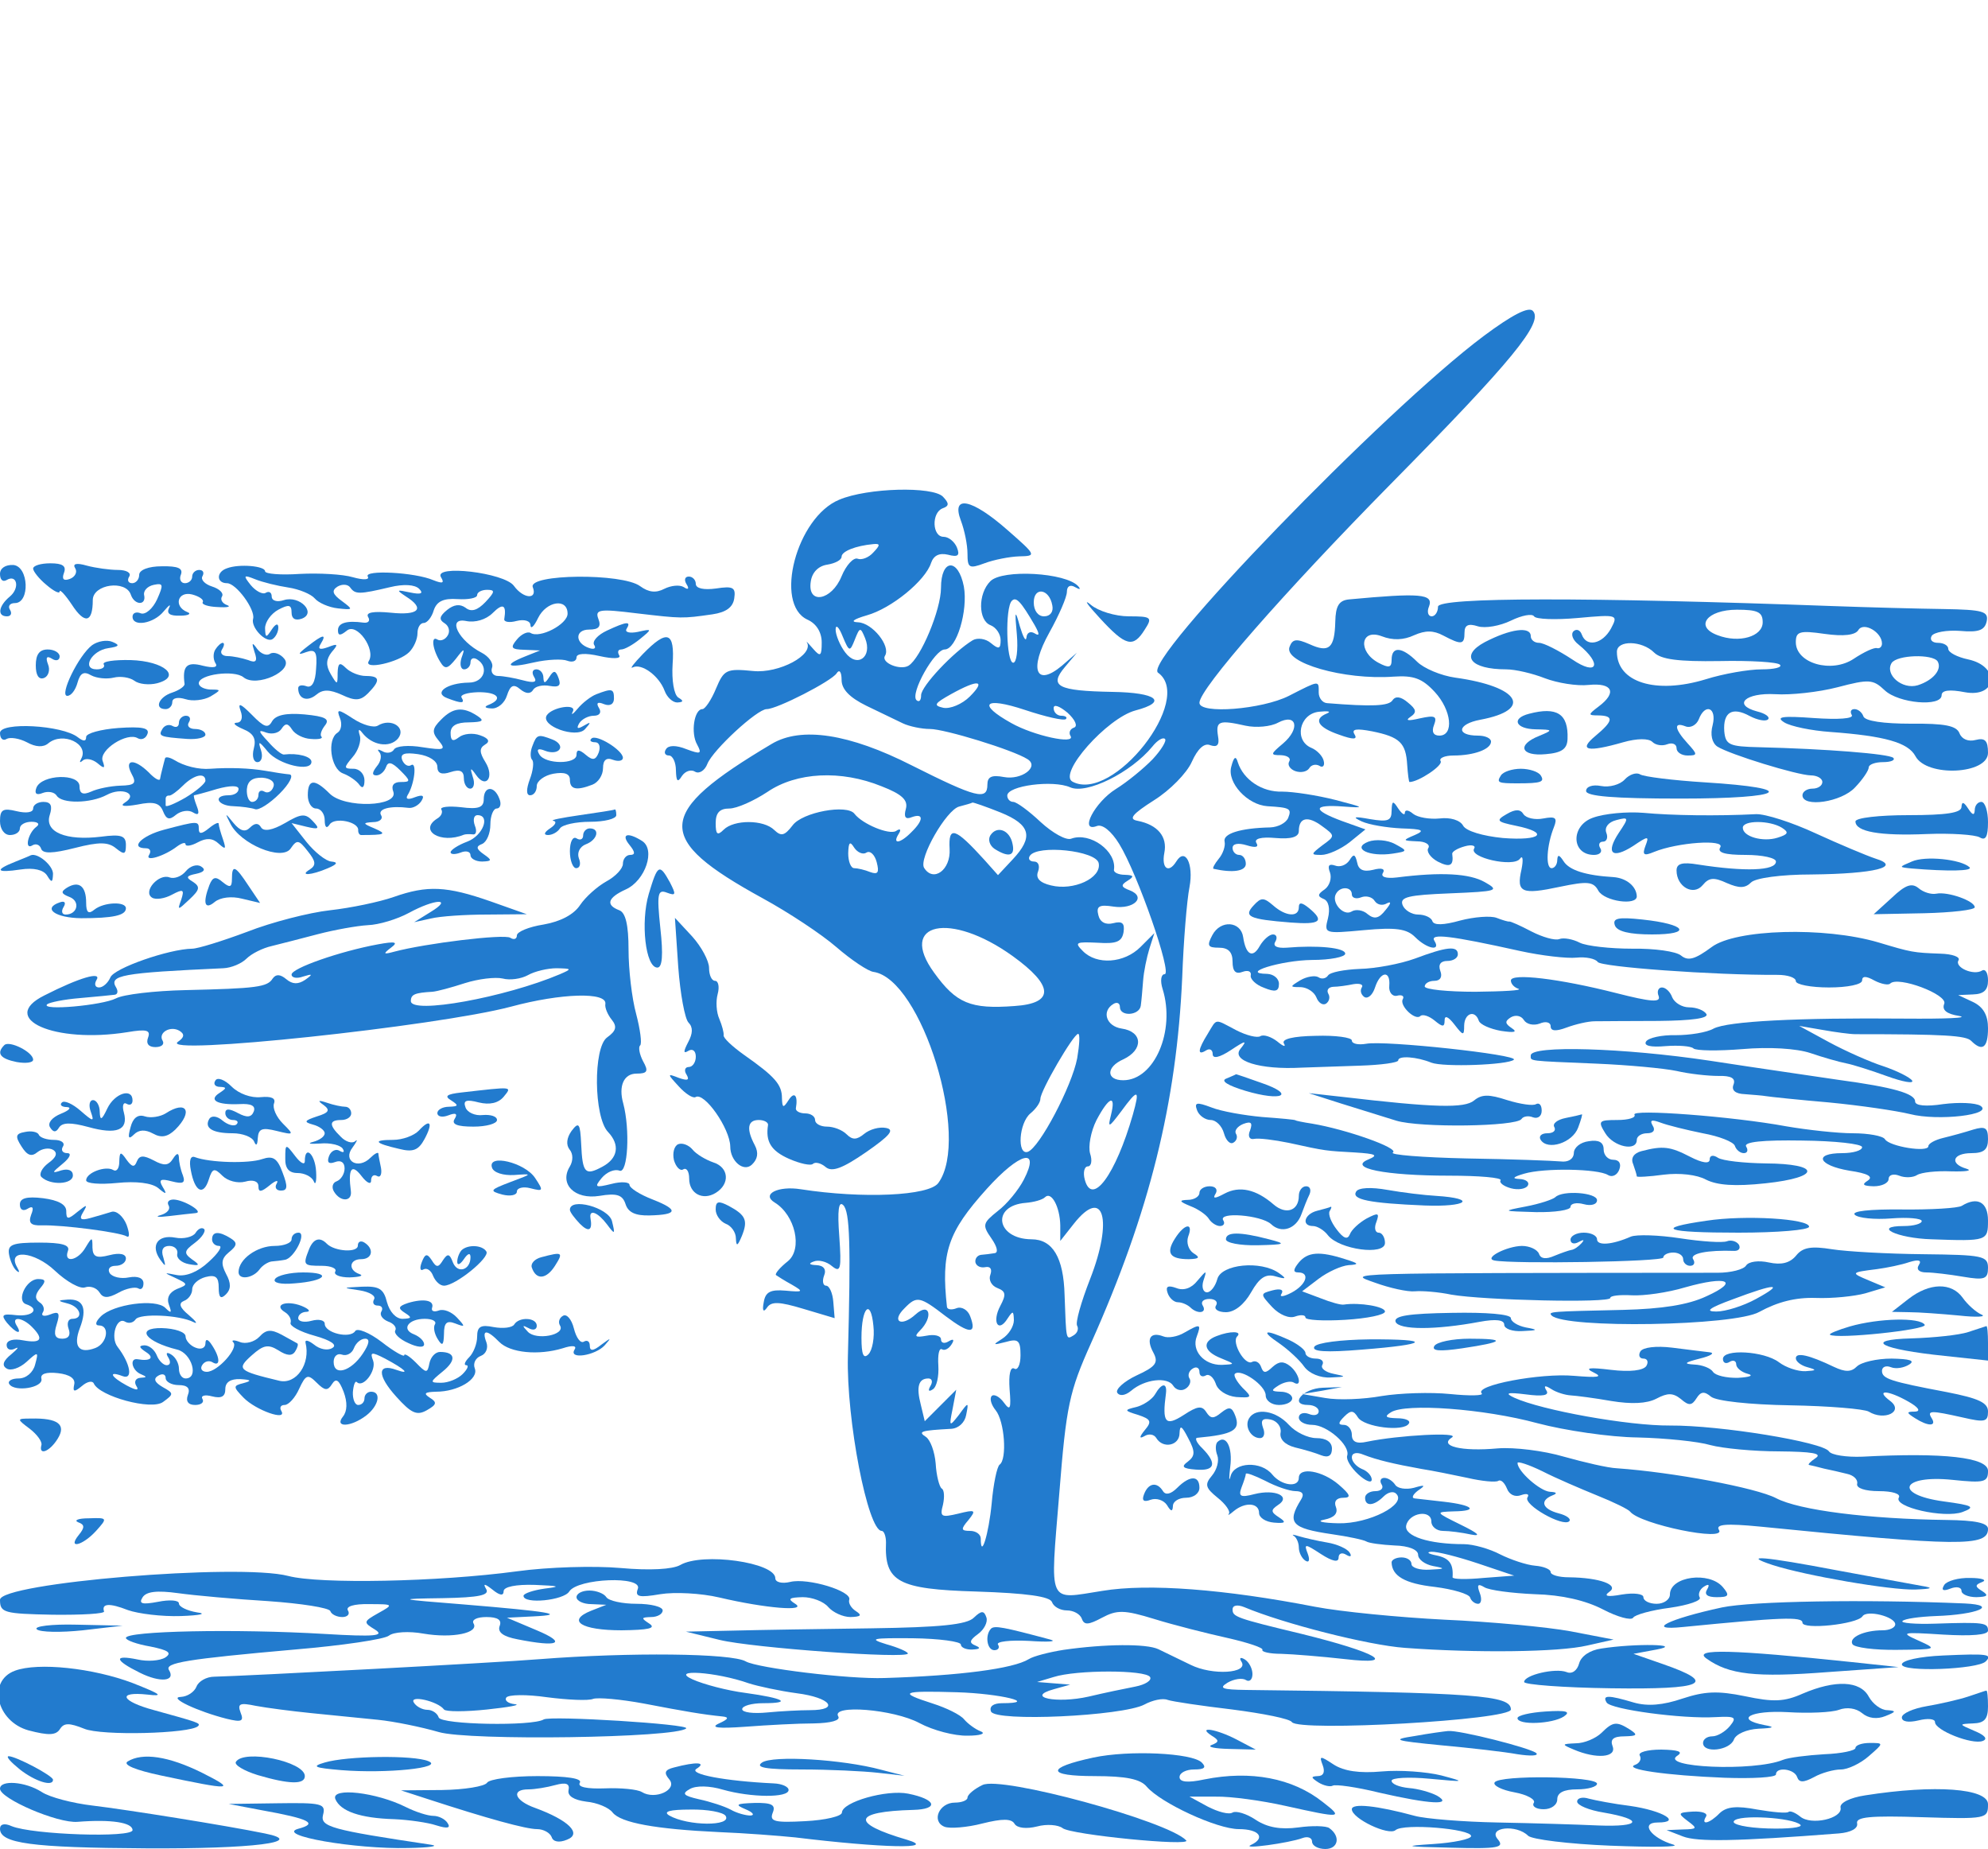 <?xml version="1.0" standalone="no"?>
<!DOCTYPE svg PUBLIC "-//W3C//DTD SVG 20010904//EN"
 "http://www.w3.org/TR/2001/REC-SVG-20010904/DTD/svg10.dtd">
<svg version="1.0" xmlns="http://www.w3.org/2000/svg"
 width="300pt" height="279pt" viewBox="0 0 300 279"
 preserveAspectRatio="xMidYMid meet">
<g transform="translate(0,279) scale(0.05,-0.05)"
fill="#227bce" stroke="none">
<path d="M4478 4566 c-301 -225 -1032 -981 -983 -1016 111 -79 -136 -394 -258
-329 -45 24 104 192 190 215 99 26 65 54 -70 56 -165 3 -192 17 -143 75 l36
43 -45 -39 c-79 -66 -100 -11 -38 100 29 52 53 107 53 123 0 17 10 23 25 14
14 -8 18 -7 9 3 -37 41 -228 52 -265 15 -38 -38 -37 -119 1 -133 17 -7 30 -27
30 -45 0 -27 -6 -28 -29 -9 -16 14 -41 17 -55 9 -58 -35 -156 -139 -156 -166
0 -16 -6 -22 -14 -15 -20 20 55 153 85 153 36 0 71 117 58 190 -17 87 -69 84
-69 -4 0 -66 -61 -212 -98 -235 -25 -15 -84 9 -71 30 18 29 -38 99 -81 101
-25 1 -15 9 26 21 75 21 177 105 194 158 8 23 25 31 51 25 30 -8 37 -3 27 22
-7 17 -25 32 -40 32 -35 0 -37 73 -3 86 20 7 20 15 1 35 -31 32 -228 27 -313
-9 -129 -53 -198 -315 -96 -362 27 -12 43 -38 43 -69 0 -41 -4 -44 -25 -20
-14 16 -23 26 -20 21 23 -38 -84 -95 -162 -87 -81 8 -88 4 -112 -53 -14 -34
-33 -62 -41 -62 -25 0 -36 -72 -16 -107 15 -28 11 -30 -32 -14 -32 13 -55 12
-62 0 -7 -10 -3 -19 9 -19 11 0 21 -20 21 -45 1 -33 5 -38 18 -17 10 15 28 21
40 13 12 -7 29 3 37 24 17 42 150 165 179 165 31 0 195 84 211 108 8 13 15 5
15 -20 0 -28 24 -53 75 -78 41 -20 91 -44 110 -53 19 -9 56 -17 82 -17 44 0
250 -63 294 -91 37 -23 -18 -64 -71 -54 -37 7 -50 1 -50 -23 0 -48 -33 -40
-228 58 -189 96 -334 118 -423 65 -353 -210 -357 -285 -27 -466 77 -42 177
-108 222 -147 45 -39 96 -73 112 -75 146 -21 294 -503 196 -637 -28 -39 -228
-48 -415 -19 -69 11 -120 -15 -79 -40 62 -38 85 -140 40 -177 -24 -19 -40 -38
-36 -42 4 -3 26 -17 48 -29 36 -21 35 -23 -19 -18 -46 4 -61 -4 -66 -35 -5
-26 -1 -32 10 -16 13 19 37 18 110 -4 l94 -28 -4 49 c-2 27 -12 49 -22 49 -9
0 -12 14 -6 30 8 19 -1 31 -23 32 -22 1 -25 5 -8 11 14 6 39 0 55 -14 26 -21
29 -9 22 90 -6 78 -2 108 12 94 20 -20 23 -118 14 -456 -5 -190 60 -527 102
-527 7 0 13 -16 13 -35 -5 -119 36 -141 272 -148 154 -5 223 -15 229 -32 5
-14 25 -25 45 -25 20 0 40 -11 45 -25 7 -20 20 -19 61 3 45 24 67 24 158 -4
58 -18 157 -43 220 -57 62 -14 110 -30 106 -36 -3 -6 22 -12 57 -12 35 -1 122
-8 193 -16 163 -19 96 20 -131 76 -200 48 -209 52 -209 74 0 13 15 15 35 7
119 -50 374 -115 485 -123 215 -16 465 -13 550 7 l80 18 -130 25 c-71 13 -242
29 -380 35 -137 7 -313 24 -391 39 -273 53 -503 71 -642 48 -167 -26 -158 -48
-130 294 21 265 30 307 96 454 177 396 258 725 275 1103 4 110 14 233 22 273
13 70 -13 121 -40 77 -23 -37 -45 -21 -36 26 10 49 -20 85 -81 97 -28 5 -16
20 50 62 48 30 99 82 114 116 18 40 38 58 56 50 21 -7 28 1 23 28 -7 45 3 49
83 31 32 -7 76 -3 98 9 57 30 68 -18 15 -63 -38 -32 -39 -35 -6 -35 20 -1 31
-9 25 -19 -6 -10 2 -23 18 -29 17 -6 35 -2 42 8 6 11 20 14 31 8 10 -7 17 0
13 15 -3 14 -20 32 -37 39 -53 22 -37 102 22 109 28 3 39 1 25 -5 -42 -17 -28
-42 36 -64 44 -16 57 -15 47 1 -10 16 6 18 53 9 84 -17 102 -35 106 -101 2
-29 5 -52 7 -52 27 0 102 50 94 63 -6 9 12 17 39 17 62 0 113 19 113 42 0 10
-17 18 -39 18 -68 0 -63 35 7 48 160 30 119 100 -76 127 -43 6 -95 28 -115 48
-45 45 -77 48 -77 6 0 -24 -8 -26 -40 -9 -63 34 -54 104 10 80 33 -13 66 -12
98 3 34 15 58 15 88 -1 55 -29 64 -28 64 9 0 23 12 28 40 19 22 -7 67 1 100
17 33 16 64 22 70 13 5 -9 65 -11 132 -5 121 11 122 10 100 -32 -26 -47 -74
-57 -88 -18 -5 14 -16 18 -25 10 -9 -9 -2 -27 15 -40 73 -59 57 -97 -19 -45
-41 27 -86 50 -100 50 -14 0 -25 9 -25 20 0 31 -62 22 -139 -18 -76 -41 -43
-82 65 -82 27 0 79 -12 117 -27 37 -14 96 -24 132 -20 72 7 86 -23 30 -65 -33
-25 -33 -27 0 -27 47 -1 44 -17 -10 -62 -53 -44 -24 -50 84 -19 42 12 77 12
88 1 10 -10 30 -13 45 -7 16 6 28 0 28 -12 0 -12 15 -22 33 -22 31 0 31 3 0
37 -40 44 -42 65 -6 51 15 -6 33 4 40 21 19 50 55 36 42 -17 -8 -29 -2 -54 14
-65 38 -24 240 -86 282 -87 19 0 35 -9 35 -20 0 -11 -13 -20 -30 -20 -16 0
-30 -9 -30 -20 0 -38 118 -21 159 24 23 24 41 51 41 60 0 9 20 16 43 16 24 0
38 6 31 13 -13 12 -203 27 -405 32 -90 2 -101 7 -105 48 -4 58 24 75 77 46 23
-12 48 -17 55 -10 7 7 -8 18 -33 24 -75 20 -35 57 55 52 46 -3 130 6 188 21
95 25 107 24 142 -9 42 -40 172 -51 172 -15 0 15 24 18 70 9 98 -18 108 78 10
99 -33 7 -60 21 -60 32 0 10 -14 18 -31 18 -17 0 -26 9 -19 21 7 11 46 18 86
15 56 -5 74 2 80 29 6 30 -11 35 -130 37 -75 1 -226 5 -336 9 -738 27 -1190
27 -1190 -2 0 -16 -9 -29 -19 -29 -11 0 -15 14 -8 30 14 38 -27 41 -242 21
-30 -3 -40 -20 -41 -67 -2 -81 -19 -95 -78 -68 -39 17 -51 16 -60 -8 -19 -48
164 -101 314 -90 60 4 86 -5 124 -46 51 -55 59 -132 14 -132 -18 0 -24 12 -16
32 10 27 3 30 -43 20 -34 -8 -45 -7 -29 4 21 14 19 23 -7 44 -21 18 -37 20
-46 7 -11 -18 -62 -20 -198 -9 -14 1 -25 16 -25 32 0 37 4 38 -90 -10 -81 -41
-270 -56 -270 -21 0 42 254 332 578 661 366 371 462 488 428 522 -13 13 -62
-12 -148 -76z m-1842 -653 c-14 -16 -36 -24 -48 -19 -12 4 -34 -19 -48 -53
-30 -74 -104 -87 -93 -16 4 28 23 47 50 51 24 4 43 14 43 24 0 16 42 33 96 38
21 2 21 -3 0 -25z m540 -160 c4 -19 -6 -33 -25 -33 -18 0 -31 17 -31 42 0 48
47 42 56 -9z m-53 -60 c15 -27 15 -34 -1 -24 -12 7 -23 2 -24 -13 -2 -14 -10
1 -20 34 -14 52 -16 49 -9 -25 4 -47 -1 -85 -11 -85 -21 0 -25 167 -4 187 13
13 27 -2 69 -74z m2197 9 c0 -43 -71 -64 -136 -39 -71 26 -32 77 58 77 63 0
78 -7 78 -38z m-2740 -52 c15 38 17 38 31 4 23 -57 -24 -91 -60 -43 -16 21
-29 53 -29 69 0 17 10 8 21 -20 20 -48 22 -48 37 -10z m3100 -12 c0 -10 -7
-16 -15 -14 -8 3 -40 -12 -70 -32 -67 -45 -175 -14 -175 50 0 32 11 36 87 25
57 -8 93 -4 102 12 16 25 71 -7 71 -41z m-688 -27 c21 -21 73 -28 198 -26 92
2 175 -3 182 -11 8 -8 -17 -14 -55 -14 -39 0 -115 -13 -169 -30 -151 -46 -268
-9 -268 83 0 36 76 34 112 -2z m856 -27 c14 -24 -13 -57 -60 -72 -47 -14 -100
32 -79 67 16 25 124 28 139 5z m-2921 -106 c-23 -23 -59 -38 -80 -34 -31 7
-27 13 23 41 83 46 107 43 57 -7z m290 -68 c5 5 -1 10 -14 10 -12 0 -23 10
-23 23 0 13 18 6 42 -14 23 -21 32 -41 19 -45 -12 -4 -16 -16 -10 -25 16 -27
-112 1 -179 39 -104 58 -81 80 40 40 63 -21 119 -34 125 -28z m262 -121 c-27
-28 -77 -69 -111 -90 -64 -40 -112 -132 -58 -112 17 7 44 -15 68 -54 55 -89
161 -393 137 -393 -11 0 -14 -20 -6 -45 39 -126 -25 -275 -119 -275 -52 0 -52
40 0 63 62 29 59 84 -5 93 -46 7 -61 52 -25 74 11 7 20 3 20 -9 0 -30 59 -26
63 4 2 14 5 48 7 75 2 28 11 71 19 97 l15 47 -42 -42 c-49 -49 -132 -55 -174
-12 -26 26 -21 28 44 25 58 -4 74 3 79 32 4 27 -4 34 -31 27 -23 -6 -40 3 -45
24 -7 27 2 33 46 26 61 -9 100 29 49 49 -27 10 -28 16 -7 29 21 13 19 17 -8
18 -19 0 -34 7 -33 15 9 56 -72 115 -129 94 -15 -6 -56 17 -92 50 -36 34 -73
61 -83 61 -10 0 -18 9 -18 19 0 30 138 48 190 25 49 -22 183 44 248 123 15 19
32 29 38 23 6 -5 -11 -33 -37 -61z m-818 -82 c62 -24 80 -42 73 -68 -7 -25 -1
-33 18 -25 36 13 36 -9 -1 -45 -34 -35 -59 -38 -39 -6 9 14 5 18 -8 9 -21 -12
-101 21 -125 52 -22 30 -158 5 -187 -35 -24 -31 -34 -34 -55 -14 -32 32 -122
32 -153 1 -19 -19 -24 -14 -24 20 0 31 12 44 41 44 23 0 74 23 115 50 88 60
222 67 345 17z m359 -79 c91 -37 100 -74 36 -142 l-44 -47 -41 46 c-89 98
-109 104 -105 33 4 -63 -49 -102 -77 -57 -17 28 67 175 106 185 19 5 37 10 40
12 2 1 40 -12 85 -30z m-405 -121 c11 7 25 -6 31 -29 8 -31 4 -38 -19 -30 -17
7 -39 12 -49 12 -10 0 -18 20 -18 45 1 33 5 38 18 17 10 -15 27 -22 37 -15z
m701 -32 c9 -45 -76 -84 -144 -67 -34 8 -47 22 -39 42 6 17 1 30 -12 30 -13 0
-19 8 -13 17 22 35 201 16 208 -22z m-260 -280 c125 -90 127 -143 6 -151 -133
-10 -176 8 -243 101 -110 151 49 185 237 50z m195 -309 c-16 -84 -114 -270
-149 -282 -33 -11 -27 87 8 116 17 14 30 33 30 44 0 24 100 196 114 196 6 0 4
-33 -3 -74z m168 -170 c-52 -181 -123 -278 -145 -196 -6 22 -1 40 9 40 11 0
14 18 7 39 -6 21 2 66 19 100 38 72 60 80 44 16 -10 -40 -7 -39 30 10 52 71
58 69 36 -9z m-329 -196 c-16 -31 -51 -74 -79 -95 -45 -36 -47 -42 -19 -82 18
-26 22 -44 9 -45 -11 -2 -30 -4 -41 -5 -11 -2 -18 -12 -16 -23 3 -11 16 -17
30 -14 15 3 21 -6 15 -23 -6 -15 3 -33 21 -40 26 -10 27 -20 9 -54 -26 -49 -6
-83 22 -38 16 24 18 24 19 -5 0 -19 -16 -44 -35 -56 -30 -19 -29 -20 10 -10
38 11 45 5 45 -40 0 -29 -9 -47 -19 -40 -12 6 -17 -19 -14 -62 5 -60 2 -67
-17 -41 -13 18 -30 27 -37 20 -7 -8 -1 -27 12 -43 27 -33 35 -148 12 -164 -8
-6 -19 -59 -24 -117 -9 -93 -33 -171 -33 -106 0 13 -15 23 -32 23 -28 0 -29 5
-5 33 24 30 21 32 -31 19 -51 -12 -56 -10 -46 27 5 23 4 45 -4 49 -7 5 -16 39
-18 75 -3 36 -16 72 -30 81 -25 16 -14 19 76 24 23 1 42 19 46 42 8 40 7 40
-22 0 -29 -37 -30 -36 -19 18 l11 58 -47 -47 -48 -48 -12 50 c-14 54 -7 79 23
79 11 0 14 -10 6 -23 -8 -14 -5 -18 7 -10 12 7 19 39 17 72 -2 32 2 54 11 49
8 -5 21 2 29 15 9 14 6 18 -9 9 -13 -8 -23 -5 -23 6 0 11 -20 16 -44 11 -33
-6 -38 -3 -20 15 42 42 30 88 -13 49 -43 -39 -74 -21 -33 19 37 38 46 36 124
-24 73 -55 95 -55 74 0 -7 19 -26 30 -41 24 -15 -6 -28 -4 -29 4 -18 164 2
225 120 356 100 111 163 127 112 28z m110 -138 l0 -47 41 52 c90 114 119 12
49 -167 -27 -69 -45 -132 -39 -141 5 -9 1 -22 -11 -29 -23 -14 -22 -16 -27
122 -3 113 -36 168 -100 168 -107 1 -122 102 -17 110 24 2 50 9 58 17 19 19
45 -29 46 -85z m-579 -389 c-15 -15 -21 -1 -21 50 0 92 28 120 36 36 4 -35 -3
-74 -15 -86z"/>
<path d="M2989 3059 c-8 -13 -2 -31 13 -41 43 -27 62 -21 54 15 -8 42 -47 57
-67 26z"/>
<path d="M2900 4009 c11 -29 20 -73 20 -100 0 -43 5 -46 51 -29 29 11 76 20
105 21 53 1 52 3 -36 80 -107 94 -170 107 -140 28z"/>
<path d="M0 3848 c0 -17 8 -25 19 -19 32 20 42 -23 11 -49 -35 -29 -39 -60 -9
-60 12 0 16 9 9 20 -7 11 0 20 15 20 46 0 42 111 -5 115 -24 1 -40 -10 -40
-27z"/>
<path d="M100 3864 c0 -8 18 -31 40 -49 22 -19 40 -28 40 -20 0 8 17 -10 37
-40 39 -60 63 -54 63 14 0 48 100 62 115 16 11 -32 47 -33 40 -1 -3 13 10 27
29 31 29 6 30 1 10 -44 -13 -28 -35 -47 -49 -42 -14 6 -25 1 -25 -10 0 -32 64
-21 94 16 16 19 23 24 16 10 -8 -17 3 -24 34 -23 25 0 35 6 21 11 -42 17 -29
64 15 53 22 -6 36 -16 32 -23 -5 -7 16 -14 45 -15 29 -2 42 1 28 6 -14 5 -21
17 -15 26 6 10 -8 23 -30 30 -22 7 -35 21 -29 31 6 11 2 19 -10 19 -11 0 -21
-9 -21 -20 0 -11 -10 -20 -22 -20 -12 0 -18 12 -12 26 7 19 -9 26 -58 25 -40
0 -68 -11 -68 -26 0 -14 -10 -25 -21 -25 -12 0 -16 9 -9 20 7 11 -8 20 -34 20
-25 0 -68 6 -94 13 -31 9 -44 6 -35 -8 7 -11 0 -26 -16 -32 -19 -7 -25 -1 -18
18 8 21 -4 29 -41 29 -29 0 -52 -7 -52 -16z"/>
<path d="M685 3865 c-33 -11 -32 -45 0 -45 28 0 86 -80 79 -107 -8 -26 38 -74
58 -62 10 6 18 22 18 35 0 14 -8 12 -20 -6 -17 -26 -19 -25 -20 4 0 19 18 44
40 56 32 17 40 15 40 -9 0 -18 11 -25 31 -18 45 17 -6 71 -54 56 -21 -7 -37
-2 -37 11 0 12 -8 17 -18 11 -9 -6 -30 5 -45 23 -24 30 -22 32 13 18 22 -9 67
-20 100 -25 33 -5 69 -20 80 -33 11 -13 42 -27 70 -30 46 -5 47 -4 12 22 -29
21 -32 32 -13 44 14 8 31 7 38 -3 15 -21 27 -21 120 1 41 10 75 8 88 -5 14
-14 6 -18 -27 -11 -42 9 -43 8 -13 -12 59 -37 39 -58 -46 -49 -52 5 -76 1 -68
-13 7 -11 1 -19 -14 -17 -51 7 -77 -1 -77 -23 0 -17 7 -17 27 -1 30 25 88 -57
66 -92 -17 -28 91 -4 122 27 14 14 25 39 25 57 0 17 8 31 19 31 10 0 24 17 30
38 9 27 29 37 72 34 32 -2 59 3 59 12 0 9 14 16 30 16 25 0 24 -6 -5 -37 -24
-25 -43 -31 -60 -17 -17 12 -35 10 -56 -7 -23 -19 -25 -29 -7 -40 13 -8 17
-25 9 -37 -7 -12 -21 -18 -31 -12 -20 13 -15 -30 9 -68 14 -23 22 -21 47 10
25 33 28 33 17 3 -6 -19 -3 -35 8 -35 10 0 19 10 19 21 0 12 9 16 20 9 37 -23
21 -70 -25 -70 -66 -1 -108 -31 -65 -47 44 -17 54 -16 43 2 -5 8 17 15 49 16
60 1 78 -20 33 -38 -15 -6 -12 -10 9 -11 18 -1 39 16 46 39 10 31 20 36 40 19
17 -14 31 -15 39 -2 6 11 29 16 50 12 28 -5 35 1 27 23 -9 25 -15 25 -28 4
-13 -20 -17 -21 -18 -2 0 14 -10 25 -21 25 -12 0 -15 -10 -7 -23 10 -16 0 -19
-34 -10 -26 7 -60 13 -75 13 -14 0 -23 11 -18 25 5 14 -10 34 -31 45 -70 36
-106 107 -48 96 28 -6 61 4 81 24 31 31 42 25 35 -18 -2 -9 15 -12 37 -6 24 6
42 0 42 -13 1 -13 11 -3 23 22 25 51 89 61 89 13 0 -32 -84 -76 -112 -58 -9 5
-28 -4 -41 -20 -21 -25 -17 -30 23 -31 l47 -2 -45 -18 c-68 -27 -54 -37 27
-18 40 9 85 11 100 5 16 -6 28 -1 28 10 0 12 26 14 70 4 40 -9 65 -8 59 2 -6
10 -4 18 6 18 10 0 35 14 56 31 38 31 38 32 -6 22 -25 -5 -40 -1 -34 9 15 24
1 23 -59 -5 -28 -13 -45 -32 -39 -43 7 -10 1 -15 -14 -10 -44 14 -45 56 -1 56
29 0 37 9 28 32 -11 29 3 31 116 17 137 -16 137 -16 228 -3 41 6 62 21 66 48
5 33 -3 38 -55 30 -37 -5 -61 0 -61 14 0 12 -10 22 -21 22 -12 0 -15 -10 -7
-23 9 -14 5 -18 -8 -9 -13 8 -39 5 -59 -5 -25 -13 -47 -11 -73 8 -54 40 -339
37 -324 -3 15 -38 -28 -36 -57 4 -29 40 -244 65 -220 26 11 -18 5 -20 -23 -9
-55 24 -211 32 -198 11 6 -10 -13 -11 -45 -2 -30 9 -102 13 -160 10 -58 -4
-105 0 -105 8 0 16 -78 23 -115 9z"/>
<path d="M3319 3715 c79 -86 101 -91 136 -35 24 37 20 40 -48 40 -41 0 -93 16
-115 35 -23 19 -11 1 27 -40z"/>
<path d="M278 3633 c-41 -31 -100 -153 -75 -153 12 0 25 18 31 40 8 29 19 35
41 22 17 -9 47 -12 68 -7 20 5 48 1 62 -9 14 -11 45 -14 69 -8 76 20 22 67
-80 70 -50 1 -86 -4 -81 -13 5 -8 -4 -15 -21 -15 -47 0 -16 57 35 64 33 5 36
9 12 19 -17 7 -44 2 -61 -10z"/>
<path d="M929 3630 c-31 -24 -32 -28 -5 -18 28 10 34 1 30 -50 -2 -41 -13 -59
-29 -53 -14 5 -25 3 -25 -6 0 -32 27 -42 54 -20 20 17 40 17 78 0 40 -19 56
-18 79 5 38 39 36 52 -7 52 -20 0 -47 11 -60 24 -19 19 -24 15 -25 -15 0 -37
-1 -37 -21 -3 -15 26 -14 44 3 66 21 24 19 27 -11 15 -25 -9 -32 -6 -22 10 19
31 7 29 -39 -7z"/>
<path d="M1940 3606 c-27 -28 -41 -46 -30 -40 26 13 79 -25 96 -71 7 -19 24
-35 38 -35 19 1 20 5 3 15 -13 9 -20 52 -17 100 7 99 -16 107 -90 31z"/>
<path d="M650 3620 c-7 -11 -7 -29 0 -41 9 -13 -5 -16 -38 -8 -49 13 -62 -1
-55 -55 1 -7 -16 -19 -37 -26 -41 -13 -56 -50 -20 -50 11 0 20 10 20 21 0 13
17 16 40 9 21 -7 55 -3 75 8 33 20 33 21 0 21 -19 1 -35 9 -35 19 0 27 107 41
135 18 39 -32 153 20 123 56 -12 15 -32 22 -43 15 -10 -7 -28 0 -39 15 -15 21
-17 19 -8 -9 10 -28 5 -35 -19 -25 -18 6 -46 12 -62 12 -16 0 -24 9 -17 20 7
11 8 20 2 20 -5 0 -15 -9 -22 -20z"/>
<path d="M108 3572 c0 -30 9 -44 25 -38 13 5 19 24 12 41 -8 21 -4 27 12 17
12 -8 23 -5 23 7 0 11 -16 21 -36 21 -25 0 -36 -15 -36 -48z"/>
<path d="M1800 3485 c-16 -6 -42 -26 -56 -43 -15 -18 -22 -22 -15 -9 12 25
-63 13 -79 -12 -19 -32 89 -70 115 -42 20 22 19 24 -3 11 -19 -11 -23 -9 -14
7 8 13 28 23 44 23 18 0 24 10 16 23 -10 16 -4 20 15 12 18 -7 30 0 30 17 0
30 -6 31 -53 13z"/>
<path d="M726 3435 c8 -21 3 -36 -12 -36 -13 -1 -4 -9 19 -19 32 -13 41 -29
33 -59 -6 -23 -1 -41 11 -41 12 0 17 16 11 35 -10 30 -7 30 20 -3 33 -40 132
-63 132 -31 0 16 -41 27 -83 22 -7 -1 -29 17 -48 39 -30 32 -31 37 -5 27 18
-6 38 -1 46 12 11 17 19 17 31 -2 9 -15 35 -28 57 -29 23 -2 38 1 32 7 -5 5 0
20 11 34 15 19 1 27 -62 33 -56 5 -87 -2 -98 -21 -12 -22 -24 -18 -61 20 -34
34 -43 38 -34 12z"/>
<path d="M1026 3413 c7 -17 4 -37 -7 -44 -33 -20 -21 -109 16 -123 19 -7 42
-23 50 -35 9 -12 15 -7 15 14 0 19 -15 35 -33 35 -30 0 -30 3 -3 35 17 19 27
49 22 65 -6 19 -3 22 7 9 30 -39 83 -47 108 -18 27 33 -21 64 -61 39 -12 -7
-45 2 -74 21 -46 30 -51 30 -40 2z"/>
<path d="M1331 3408 c-27 -27 -28 -38 -7 -63 23 -28 17 -30 -49 -20 -41 7 -80
4 -86 -7 -6 -10 -22 -13 -35 -5 -13 7 -17 6 -9 -3 8 -9 5 -28 -8 -43 -14 -18
-15 -27 -1 -27 11 0 24 11 29 25 6 18 18 15 43 -10 32 -32 32 -35 1 -35 -21 0
-29 -11 -22 -29 17 -46 -147 -51 -192 -6 -46 46 -66 44 -66 -5 0 -22 11 -40
25 -40 14 0 26 -16 26 -35 0 -22 6 -27 15 -13 15 23 89 8 86 -18 0 -8 4 -14 9
-14 73 0 79 3 40 20 -36 15 -36 17 -4 19 20 0 31 10 24 21 -11 19 28 29 83 22
13 -2 31 8 39 21 10 16 4 20 -20 11 -20 -8 -29 -6 -22 6 21 33 29 102 11 91
-9 -6 -21 1 -27 15 -7 19 6 24 48 18 34 -5 58 -21 58 -38 0 -20 13 -25 40 -16
28 9 40 4 40 -19 0 -17 9 -31 19 -31 11 0 15 16 8 35 -9 29 -7 30 10 6 30 -43
56 -6 28 39 -18 29 -19 42 -1 53 16 9 11 19 -15 28 -22 8 -50 5 -64 -6 -18
-14 -25 -11 -25 13 0 22 18 32 55 32 43 1 48 5 25 20 -43 28 -73 25 -109 -12z"/>
<path d="M4615 3426 c-55 -14 -41 -46 20 -47 53 -1 53 -2 10 -20 -68 -27 -55
-62 20 -55 49 4 65 16 66 46 3 76 -32 98 -116 76z"/>
<path d="M5589 3422 c6 -11 -42 -14 -114 -9 -96 7 -117 4 -90 -13 19 -12 82
-25 140 -29 164 -12 234 -32 256 -73 34 -64 219 -55 219 10 0 37 -9 46 -37 39
-22 -6 -42 2 -49 20 -9 23 -44 30 -147 29 -82 0 -138 8 -143 22 -4 12 -16 22
-27 22 -11 0 -14 -8 -8 -18z"/>
<path d="M540 3399 c0 -12 -8 -16 -19 -10 -10 6 -24 3 -31 -9 -13 -22 -7 -24
75 -30 30 -2 55 4 55 13 0 9 -14 17 -31 17 -17 0 -26 9 -19 20 7 11 3 20 -9
20 -11 0 -21 -10 -21 -21z"/>
<path d="M0 3368 c0 -17 9 -25 20 -18 10 6 38 2 61 -10 27 -15 50 -16 65 -3
44 36 124 -2 99 -47 -6 -11 -4 -13 5 -5 9 8 29 4 44 -8 21 -18 24 -16 16 6
-13 33 74 89 106 69 11 -6 24 -1 29 13 7 18 -16 23 -88 18 -53 -4 -97 -16 -97
-27 0 -14 -8 -14 -25 -1 -47 37 -235 47 -235 13z"/>
<path d="M1607 3329 c-7 -17 -7 -36 -1 -42 6 -6 3 -33 -7 -59 -11 -30 -11 -48
1 -48 11 0 20 12 20 28 0 15 23 32 50 37 34 6 50 0 50 -18 0 -29 19 -34 68
-15 18 7 32 29 32 50 0 24 10 33 30 25 17 -6 30 -3 30 6 0 23 -81 73 -95 58
-7 -6 -1 -11 11 -11 13 0 17 -14 11 -31 -9 -23 -18 -25 -39 -7 -20 17 -28 17
-28 0 0 -29 -94 -29 -112 1 -10 16 -4 20 18 11 18 -7 37 -5 43 5 6 9 -3 22
-21 29 -44 17 -48 16 -61 -19z"/>
<path d="M498 3291 c-2 -6 -5 -20 -8 -31 -3 -11 -6 -25 -7 -31 -2 -7 -17 2
-34 20 -44 43 -75 40 -52 -4 16 -29 10 -35 -34 -36 -29 -1 -69 -9 -88 -18 -25
-11 -35 -6 -35 16 0 40 -114 36 -130 -4 -7 -18 0 -24 19 -16 16 6 35 3 42 -8
15 -25 102 -24 151 2 46 25 97 3 55 -23 -17 -11 -2 -13 38 -6 49 10 67 5 77
-20 10 -25 19 -28 39 -11 15 12 38 16 52 7 16 -10 20 -4 11 19 -7 18 -11 33
-8 33 2 0 33 8 69 19 40 11 65 11 65 0 0 -11 -13 -19 -30 -19 -49 0 -34 -32
15 -33 25 -1 54 -5 65 -9 11 -4 44 17 74 47 30 30 43 56 30 58 -13 1 -46 6
-74 11 -47 8 -108 10 -165 6 -35 -3 -80 8 -110 27 -14 8 -26 10 -27 4z m122
-67 c0 -8 -27 -31 -60 -51 -33 -19 -60 -30 -60 -24 0 6 0 16 0 21 0 6 5 10 11
9 6 0 24 13 41 30 33 33 68 41 68 15z m205 -19 c-5 -14 -17 -20 -27 -14 -10 6
-18 2 -18 -10 0 -11 -8 -21 -19 -21 -10 0 -17 17 -16 38 2 25 17 36 47 35 25
-2 39 -13 33 -28z"/>
<path d="M3716 3266 c-13 -48 49 -115 109 -119 68 -4 74 -7 63 -35 -6 -15 -30
-28 -54 -29 -91 -2 -144 -19 -138 -43 3 -13 -5 -37 -18 -52 -12 -15 -20 -29
-15 -30 58 -13 97 -7 97 15 0 15 -9 27 -20 27 -11 0 -20 10 -20 21 0 13 17 16
43 8 26 -8 37 -6 29 7 -8 13 14 19 58 15 47 -4 70 3 70 21 0 41 27 47 70 15
40 -29 40 -30 1 -58 -35 -27 -36 -29 -3 -29 20 0 58 17 85 38 l48 39 -70 25
c-92 34 -90 51 4 44 67 -5 64 -3 -25 20 -55 14 -127 25 -160 25 -61 -2 -117
36 -134 88 -6 21 -12 18 -20 -13z"/>
<path d="M4530 3240 c-14 -22 -9 -24 50 -24 71 0 83 4 70 24 -7 11 -34 20 -60
20 -26 0 -53 -9 -60 -20z"/>
<path d="M4904 3228 c-14 -16 -47 -25 -72 -20 -26 5 -45 -2 -45 -15 0 -16 83
-23 285 -23 318 0 363 31 73 49 -96 6 -184 17 -195 24 -11 7 -32 0 -46 -15z"/>
<path d="M1460 3168 c0 -25 -16 -31 -69 -24 -37 4 -64 1 -59 -7 5 -8 0 -20
-12 -27 -58 -36 10 -78 80 -49 6 2 18 2 27 1 10 -2 13 10 6 27 -6 17 -3 31 8
31 40 0 17 -62 -31 -80 -27 -10 -50 -25 -50 -32 0 -7 14 -7 30 -1 17 7 30 3
30 -8 0 -10 16 -19 35 -19 30 1 31 4 5 22 -23 16 -24 24 -5 31 14 6 25 32 25
59 0 26 9 48 19 48 11 0 15 14 8 30 -15 40 -47 38 -47 -2z"/>
<path d="M100 3140 c0 -12 -21 -15 -50 -8 -41 10 -50 5 -50 -30 0 -24 13 -42
30 -42 17 0 30 9 30 20 0 11 16 20 35 20 20 0 26 -7 15 -15 -26 -19 -37 -72
-12 -56 10 6 22 2 26 -10 5 -16 35 -15 102 2 74 19 101 18 124 -1 25 -20 30
-19 30 10 0 28 -14 33 -75 25 -106 -13 -171 14 -155 65 9 28 4 40 -19 40 -17
0 -31 -9 -31 -20z"/>
<path d="M4200 3133 c0 -30 -11 -34 -65 -25 -49 9 -55 7 -25 -7 22 -10 76 -19
120 -21 64 -2 72 -6 40 -20 -38 -16 -37 -17 6 -19 26 0 41 -10 35 -20 -7 -10
6 -29 28 -41 37 -19 49 -13 44 23 -1 7 16 17 38 23 21 6 34 2 28 -7 -16 -27
118 -57 138 -31 9 13 11 -2 5 -32 -16 -70 0 -77 117 -52 82 17 100 16 115 -12
18 -32 116 -46 116 -17 -1 30 -31 55 -70 58 -85 5 -134 21 -151 48 -13 20 -18
21 -19 4 0 -14 -8 -25 -17 -25 -19 0 -15 69 7 124 11 28 5 33 -32 26 -25 -5
-52 1 -60 13 -9 15 -24 16 -51 0 -33 -19 -30 -23 28 -35 103 -21 76 -46 -39
-37 -61 6 -111 21 -120 37 -9 17 -39 26 -71 22 -30 -3 -66 3 -80 14 -14 12
-25 13 -25 3 0 -9 -9 -3 -20 13 -16 25 -19 24 -20 -7z"/>
<path d="M5920 3145 c0 -18 -45 -25 -160 -25 -88 0 -160 -8 -160 -19 0 -31 73
-44 215 -38 74 3 146 -2 160 -10 18 -11 25 2 25 46 0 33 -9 61 -20 61 -11 0
-20 -11 -20 -25 -1 -17 -7 -15 -20 5 -13 20 -19 22 -20 5z"/>
<path d="M1750 3120 c-55 -8 -91 -15 -80 -17 11 -2 7 -12 -10 -23 -18 -12 -20
-20 -6 -20 13 0 29 9 36 20 7 11 48 20 91 20 44 0 79 9 79 20 0 11 -2 19 -5
17 -3 -2 -50 -9 -105 -17z"/>
<path d="M4807 3112 c-67 -24 -65 -112 4 -112 17 0 26 9 19 20 -7 11 -3 20 8
20 11 0 16 12 10 27 -6 16 6 32 30 38 38 10 39 8 8 -38 -41 -62 -21 -81 43
-40 46 31 49 31 37 0 -10 -27 -5 -31 26 -18 71 29 215 39 200 14 -10 -16 13
-23 77 -23 50 0 91 -9 91 -20 0 -28 -94 -31 -235 -9 -48 8 -65 3 -65 -18 0
-49 51 -78 79 -44 19 23 34 24 73 6 37 -16 55 -16 73 2 13 13 89 24 184 24
188 2 273 23 191 48 -27 9 -108 43 -180 76 -71 33 -152 59 -180 58 -116 -6
-256 -4 -340 4 -49 4 -118 -2 -153 -15z m571 -30 c22 -14 19 -20 -13 -30 -44
-14 -105 3 -105 30 0 23 81 23 118 0z"/>
<path d="M695 3095 c30 -62 155 -114 182 -76 19 28 25 27 52 -8 24 -30 26 -42
6 -55 -33 -20 4 -18 55 4 28 12 31 18 10 20 -16 1 -50 28 -75 59 l-45 57 45
-11 c38 -9 41 -6 19 17 -22 24 -35 23 -84 -6 -38 -22 -64 -26 -72 -13 -8 14
-19 14 -34 -1 -14 -14 -29 -10 -49 14 -26 32 -27 32 -10 -1z"/>
<path d="M495 3076 c-68 -18 -105 -56 -54 -56 12 0 16 -9 9 -20 -14 -22 46 -4
85 26 14 10 25 13 25 6 0 -7 17 -5 37 6 26 14 45 13 63 -4 21 -19 23 -17 13
13 -7 20 -13 41 -13 47 0 6 -13 0 -30 -14 -21 -17 -30 -18 -30 -2 0 25 -3 25
-105 -2z"/>
<path d="M1760 3059 c0 -12 -9 -16 -20 -9 -11 7 -20 -10 -20 -39 0 -28 9 -51
19 -51 11 0 15 13 8 30 -6 17 3 35 21 42 35 13 44 48 12 48 -11 0 -20 -10 -20
-21z"/>
<path d="M1900 3030 c17 -21 18 -30 2 -30 -12 0 -22 -12 -22 -27 0 -14 -22
-38 -50 -53 -27 -15 -63 -47 -79 -71 -19 -29 -59 -50 -110 -59 -45 -7 -81 -22
-81 -33 0 -11 -9 -14 -20 -7 -19 12 -256 -17 -350 -42 -33 -9 -35 -7 -10 12
23 17 14 20 -40 10 -114 -21 -260 -72 -260 -91 0 -10 16 -13 35 -6 29 9 30 7
6 -10 -21 -14 -38 -14 -57 2 -18 15 -31 16 -41 2 -16 -26 -49 -30 -263 -35
-93 -2 -188 -13 -210 -25 -41 -21 -227 -38 -208 -18 7 6 51 15 100 19 48 4 95
9 104 10 9 1 11 10 5 21 -24 38 15 45 323 59 24 1 55 14 70 29 15 15 49 32 76
38 28 7 91 23 140 36 50 13 117 25 150 27 33 1 89 18 124 37 79 43 135 45 66
3 l-50 -31 50 11 c28 7 104 12 170 12 l120 1 -110 39 c-132 46 -190 49 -292
13 -43 -15 -129 -33 -192 -40 -63 -7 -176 -36 -250 -65 -75 -28 -149 -51 -166
-51 -70 -1 -237 -59 -247 -87 -7 -16 -22 -30 -34 -30 -12 0 -15 10 -8 22 18
28 -51 8 -157 -46 -141 -70 30 -146 250 -111 59 10 71 6 63 -16 -7 -18 1 -29
22 -29 18 0 28 8 22 19 -15 24 23 47 51 30 16 -10 14 -20 -5 -33 -61 -43 783
47 1005 106 152 41 291 45 285 8 -2 -11 7 -32 19 -47 17 -21 14 -34 -14 -54
-42 -31 -40 -240 3 -285 37 -39 30 -80 -17 -105 -52 -28 -60 -20 -64 69 -3 62
-7 68 -29 39 -15 -21 -17 -42 -6 -56 11 -13 11 -34 1 -51 -33 -53 14 -101 89
-89 53 9 70 3 79 -25 8 -25 30 -35 72 -34 86 2 89 17 10 48 -39 15 -70 35 -70
44 0 9 -25 11 -55 3 -49 -12 -52 -10 -29 18 15 18 39 28 54 22 25 -9 32 124
11 203 -15 53 2 90 40 90 33 0 37 7 20 37 -11 21 -15 43 -9 48 6 6 0 49 -12
95 -13 47 -23 134 -23 194 0 75 -9 112 -28 119 -42 16 -35 38 20 63 59 27 90
120 49 146 -44 28 -65 21 -38 -12z m-210 -390 c-165 -70 -450 -122 -450 -81 0
20 12 25 65 28 14 1 58 13 98 26 41 13 92 19 114 14 22 -6 56 -1 76 10 21 12
60 21 87 21 46 -1 47 -2 10 -18z"/>
<path d="M4130 3040 c-52 -20 2 -47 74 -36 45 7 45 8 6 29 -22 12 -58 15 -80
7z"/>
<path d="M45 2979 c-63 -25 -56 -34 17 -23 40 6 69 -1 80 -18 14 -23 17 -22
18 5 0 25 -46 64 -67 56 -1 -1 -23 -10 -48 -20z"/>
<path d="M4073 2984 c-10 -15 -29 -22 -44 -16 -18 6 -23 0 -15 -21 6 -17 -1
-40 -16 -51 -22 -15 -22 -21 -3 -29 15 -6 20 -29 13 -58 -12 -47 -11 -47 109
-36 96 9 129 4 154 -21 36 -36 79 -44 58 -11 -14 23 47 16 259 -31 64 -14 141
-23 170 -20 28 3 57 -3 64 -13 9 -15 349 -40 543 -39 30 0 55 -8 55 -19 0 -10
45 -19 100 -19 56 0 100 9 100 21 0 14 12 14 37 0 21 -11 43 -15 48 -9 24 23
173 -33 163 -61 -8 -19 7 -31 45 -37 32 -6 -42 -9 -163 -8 -328 3 -535 -8
-578 -30 -21 -12 -72 -20 -115 -20 -42 1 -82 -8 -89 -19 -8 -13 14 -18 59 -14
39 3 77 0 84 -7 7 -7 74 -8 148 -2 80 7 163 2 205 -12 38 -13 87 -27 108 -31
21 -4 77 -22 124 -39 47 -17 81 -23 75 -13 -7 10 -45 29 -86 43 -41 13 -115
46 -165 73 l-90 49 70 -12 c39 -7 84 -13 100 -13 268 0 333 -4 349 -20 34 -34
51 -21 51 38 0 39 -14 64 -45 79 l-45 21 45 2 c32 1 45 13 45 42 0 23 -8 36
-18 30 -26 -16 -84 10 -71 31 6 10 -18 19 -55 20 -82 3 -87 4 -187 34 -163 48
-431 40 -503 -14 -50 -37 -71 -43 -92 -26 -15 13 -81 22 -148 21 -66 0 -138 8
-158 18 -21 11 -49 16 -62 11 -13 -5 -51 6 -84 23 -34 18 -64 31 -67 30 -3 -1
-20 4 -38 11 -18 7 -68 3 -110 -8 -50 -14 -79 -15 -84 -2 -3 11 -23 20 -43 20
-19 0 -41 13 -47 29 -9 24 18 30 143 35 144 6 151 8 105 34 -46 26 -131 31
-265 14 -34 -4 -50 2 -42 14 7 12 -4 16 -30 9 -29 -7 -44 0 -48 22 -6 26 -11
27 -23 7z m7 -103 c0 -11 13 -15 28 -9 15 6 34 1 41 -11 8 -12 24 -15 37 -7
14 7 12 -1 -4 -20 -20 -26 -34 -29 -54 -13 -14 13 -37 16 -49 8 -25 -15 -63
29 -46 55 13 22 47 20 47 -3z"/>
<path d="M5770 2980 c-40 -17 -40 -17 0 -21 108 -9 187 -8 174 4 -26 24 -134
35 -174 17z"/>
<path d="M561 2951 c-13 -16 -35 -24 -49 -19 -33 13 -82 -43 -53 -61 11 -7 38
-3 60 9 34 18 38 16 28 -15 -12 -33 -11 -33 25 1 31 29 33 38 10 53 -22 13
-20 18 10 24 24 5 30 13 15 22 -12 8 -33 2 -46 -14z"/>
<path d="M700 2928 c0 -26 -6 -28 -28 -10 -21 18 -30 16 -40 -9 -21 -55 -14
-76 16 -51 17 14 51 18 82 10 l55 -13 -35 52 c-40 61 -50 65 -50 21z"/>
<path d="M1958 2882 c-25 -85 -10 -222 26 -222 15 0 18 38 9 119 -11 104 -8
118 20 107 27 -10 28 -6 9 31 -32 58 -37 55 -64 -35z"/>
<path d="M202 2901 c-19 -12 -18 -18 8 -28 33 -13 24 -53 -12 -53 -11 0 -14
10 -6 23 8 13 3 19 -11 14 -54 -18 -15 -47 64 -48 95 0 135 8 135 30 0 21 -66
19 -95 -4 -18 -15 -25 -9 -25 21 0 50 -22 67 -58 45z"/>
<path d="M5710 2871 l-55 -50 153 3 c83 2 152 10 152 18 0 19 -81 48 -116 41
-15 -3 -39 4 -54 17 -20 16 -39 10 -80 -29z"/>
<path d="M3784 2848 c-32 -34 -15 -42 111 -52 90 -7 104 4 55 44 -21 17 -30
18 -30 2 0 -31 -40 -28 -78 6 -28 24 -36 24 -58 0z"/>
<path d="M4874 2787 c7 -18 44 -27 112 -27 124 0 103 31 -29 45 -74 8 -91 4
-83 -18z"/>
<path d="M2047 2662 c6 -81 20 -157 31 -168 14 -14 13 -33 -1 -59 -15 -29 -15
-36 1 -26 12 7 22 0 22 -18 0 -17 -10 -31 -21 -31 -12 0 -15 -11 -7 -23 10
-17 3 -19 -23 -10 -36 14 -36 13 0 -26 20 -22 42 -36 50 -32 26 17 104 -94
105 -149 0 -44 40 -78 65 -55 18 17 21 36 9 59 -26 49 -22 76 12 76 16 0 29
-7 28 -15 -8 -50 9 -78 63 -102 34 -15 67 -22 73 -15 7 6 24 2 38 -10 19 -16
51 -4 122 45 72 50 87 68 60 73 -20 4 -49 -4 -66 -18 -22 -18 -35 -19 -53 -1
-13 13 -39 23 -59 23 -20 0 -36 9 -36 20 0 11 -13 20 -30 20 -16 0 -29 7 -28
15 7 40 -5 52 -22 25 -16 -25 -19 -24 -20 6 0 41 -21 65 -115 131 -35 25 -63
51 -61 59 1 8 -5 30 -13 49 -9 20 -11 53 -5 75 6 22 2 40 -8 40 -10 0 -18 17
-18 39 0 21 -23 64 -51 95 l-52 56 10 -148z"/>
<path d="M3659 2758 c-17 -32 -14 -38 20 -38 28 0 41 -13 41 -42 0 -29 9 -39
30 -31 16 6 27 2 25 -10 -3 -11 15 -29 40 -38 34 -14 45 -11 45 12 0 16 -16
29 -35 30 -87 1 41 41 135 42 55 0 100 9 100 19 0 18 -83 26 -177 18 -30 -2
-42 5 -34 18 7 12 4 22 -7 22 -11 0 -29 -16 -40 -35 -21 -38 -42 -27 -50 27
-7 48 -68 53 -93 6z"/>
<path d="M4270 2687 c-44 -16 -119 -30 -166 -31 -47 -2 -90 -10 -96 -20 -6 -9
-19 -12 -29 -5 -10 6 -35 2 -54 -9 -33 -20 -33 -21 1 -21 19 -1 40 -14 47 -31
6 -16 19 -25 29 -19 10 7 13 20 7 30 -6 11 0 20 15 21 14 0 42 4 61 8 19 3 31
-1 25 -10 -6 -10 -2 -22 8 -29 11 -6 25 7 32 29 16 49 47 53 43 5 -2 -19 9
-33 23 -30 15 4 23 -1 18 -10 -12 -19 38 -67 53 -51 7 6 26 0 43 -14 24 -20
30 -20 30 1 0 16 11 11 29 -12 27 -35 30 -36 30 -4 1 38 33 48 44 15 4 -12 34
-25 67 -31 40 -6 51 -4 33 8 -21 14 -22 21 -3 33 14 8 31 5 39 -8 8 -13 29
-18 48 -11 18 8 33 4 33 -8 0 -15 16 -16 48 -4 27 10 65 19 85 19 21 0 107 1
193 1 100 1 152 8 144 21 -7 11 -30 20 -52 20 -22 0 -44 14 -51 30 -6 17 -20
30 -31 30 -11 0 -16 -12 -10 -26 7 -20 -22 -18 -128 9 -173 44 -318 61 -318
38 0 -10 10 -21 23 -25 13 -5 -46 -8 -130 -9 -84 0 -153 7 -153 16 0 9 13 17
29 17 18 0 25 12 18 30 -7 19 1 30 21 30 18 0 32 9 32 20 0 27 -34 23 -130
-13z"/>
<path d="M3645 2460 c-30 -48 -32 -67 -5 -50 11 7 20 2 20 -11 0 -15 20 -11
55 12 45 30 50 30 29 4 -30 -36 58 -64 184 -57 34 1 114 4 177 6 63 2 115 9
115 16 0 15 56 11 100 -7 36 -14 232 -7 249 9 15 15 -391 59 -446 48 -24 -4
-43 0 -43 10 0 9 -49 16 -109 14 -69 -1 -104 -10 -96 -23 7 -12 -2 -9 -20 6
-18 14 -41 22 -51 16 -9 -6 -42 2 -73 18 -67 35 -57 37 -86 -11z"/>
<path d="M13 2426 c-25 -25 -12 -41 37 -51 28 -5 50 -2 50 7 0 23 -72 59 -87
44z"/>
<path d="M4620 2395 c0 -18 -13 -16 200 -25 94 -4 202 -14 240 -22 39 -9 95
-15 126 -15 39 1 53 -7 46 -26 -7 -17 5 -28 34 -29 24 -2 53 -4 64 -6 11 -2
97 -11 190 -19 94 -9 203 -25 244 -35 85 -22 255 -2 213 25 -15 9 -65 11 -112
5 -52 -8 -85 -5 -85 8 0 24 -67 43 -230 65 -66 10 -241 35 -390 58 -260 39
-540 47 -540 16z"/>
<path d="M650 2319 c-7 -10 -1 -19 14 -19 21 -1 20 -4 -1 -18 -35 -22 -8 -37
60 -34 35 2 49 -5 43 -22 -7 -18 -20 -20 -48 -5 -26 14 -38 14 -38 0 0 -12 11
-21 23 -21 13 0 18 -6 11 -13 -7 -7 -26 -2 -42 11 -16 14 -33 16 -40 6 -17
-28 9 -44 70 -44 30 0 59 -11 65 -25 6 -15 10 -11 11 10 2 29 13 33 57 22 53
-13 53 -12 19 22 -20 20 -32 47 -27 61 6 16 -8 22 -40 19 -29 -3 -66 10 -88
32 -21 21 -43 29 -49 18z"/>
<path d="M3701 2325 c-18 -7 5 -21 58 -37 111 -33 153 -12 48 24 -42 15 -77
27 -77 26 0 -1 -13 -6 -29 -13z"/>
<path d="M1392 2283 c-44 -5 -52 -11 -30 -24 23 -15 22 -18 -7 -19 -19 0 -35
-9 -35 -19 0 -11 15 -14 33 -7 23 9 29 5 19 -11 -10 -16 8 -23 57 -23 39 0 71
9 71 20 0 11 -19 17 -43 15 -23 -3 -47 8 -52 23 -8 21 2 25 40 15 33 -8 59 -2
75 17 26 32 30 31 -128 13z"/>
<path d="M324 2235 c-17 -36 -22 -38 -23 -10 0 19 -10 35 -20 35 -11 0 -14
-16 -7 -35 11 -31 8 -31 -31 3 -24 21 -49 32 -56 25 -8 -7 -1 -14 15 -14 15
-1 7 -10 -18 -20 -27 -11 -41 -28 -33 -41 10 -16 18 -16 27 -1 10 16 36 16 88
2 86 -24 122 -10 108 43 -6 21 -2 33 8 27 10 -6 18 -2 18 10 0 39 -54 22 -76
-24z"/>
<path d="M4050 2249 c55 -17 129 -40 164 -51 72 -22 363 -18 378 5 5 8 21 11
35 5 15 -5 26 4 26 20 0 17 -7 25 -17 20 -9 -6 -48 0 -87 12 -55 18 -77 18
-100 -1 -29 -24 -118 -22 -399 11 l-100 11 100 -32z"/>
<path d="M977 2245 c20 -15 16 -23 -20 -34 -39 -13 -41 -17 -12 -25 19 -5 35
-17 35 -26 0 -10 -16 -21 -35 -26 -19 -5 -10 -7 21 -5 31 3 61 -5 68 -15 7
-11 3 -14 -9 -7 -11 7 -26 0 -32 -16 -7 -19 -1 -25 18 -18 18 7 29 -1 29 -19
0 -17 -11 -34 -24 -39 -12 -4 -16 -18 -8 -31 19 -32 55 -31 51 1 -9 68 2 85
32 46 16 -21 29 -27 29 -14 0 14 8 20 18 14 10 -6 15 5 12 24 -4 19 -8 39 -8
44 -1 5 -12 -1 -24 -13 -37 -37 -85 -9 -54 31 13 18 17 27 8 19 -9 -8 -29 -2
-44 14 -36 35 -35 50 2 50 17 0 30 9 30 20 0 11 -8 20 -18 20 -10 0 -35 5 -55
12 -27 9 -30 7 -10 -7z"/>
<path d="M3613 2229 c6 -16 25 -29 41 -29 16 0 34 -18 40 -40 6 -22 19 -35 29
-28 10 6 13 18 7 27 -5 9 5 22 22 29 24 9 29 4 21 -19 -8 -18 -2 -29 12 -26
14 3 61 -3 105 -12 113 -25 112 -24 200 -29 63 -4 71 -8 40 -21 -64 -26 50
-49 244 -49 90 0 160 -6 155 -14 -5 -7 9 -18 31 -24 22 -6 45 -2 51 8 6 10 -5
19 -25 20 -24 1 -20 6 14 16 61 18 223 15 253 -4 13 -8 28 0 34 16 7 18 0 30
-18 30 -16 0 -29 14 -29 31 0 22 -15 30 -45 25 -25 -3 -45 -19 -45 -36 -1 -18
-17 -28 -40 -25 -22 2 -150 7 -283 9 -134 3 -235 11 -223 18 20 13 -142 70
-244 87 -27 4 -50 9 -50 10 0 2 -45 6 -100 10 -55 5 -124 17 -154 29 -45 17
-52 15 -43 -9z"/>
<path d="M500 2220 c-16 -10 -45 -15 -63 -9 -21 7 -36 -5 -43 -33 -9 -32 -6
-38 10 -22 15 15 34 16 58 3 25 -14 44 -10 67 12 55 55 34 90 -29 49z"/>
<path d="M4933 2216 c5 -9 -18 -16 -52 -16 -56 0 -59 -3 -36 -40 25 -41 95
-56 95 -20 0 11 14 20 31 20 19 0 26 9 17 23 -10 17 -3 19 24 9 21 -8 78 -22
127 -32 50 -9 93 -26 97 -38 4 -12 16 -22 27 -22 11 0 14 9 7 20 -8 14 50 20
169 18 99 -1 181 -10 181 -20 0 -10 -27 -18 -60 -18 -88 0 -73 -37 22 -53 55
-8 73 -18 55 -30 -19 -12 -14 -16 18 -17 25 0 45 10 45 22 0 12 14 17 32 10
17 -7 42 -6 54 2 13 8 59 13 103 11 45 -1 65 2 46 8 -52 15 -42 47 15 47 38 0
50 11 50 42 0 35 -8 40 -45 29 -25 -8 -65 -19 -90 -25 -25 -6 -45 -17 -45 -25
0 -20 -118 -1 -131 21 -6 10 -50 18 -97 18 -46 0 -137 10 -201 21 -162 30
-470 53 -458 35z"/>
<path d="M4725 2206 c-25 -5 -40 -17 -34 -27 6 -11 -3 -19 -21 -19 -18 0 -27
-9 -20 -20 21 -33 96 -9 113 37 9 24 14 42 11 40 -2 -1 -24 -6 -49 -11z"/>
<path d="M1264 2168 c-14 -15 -49 -28 -78 -28 -63 0 -56 -10 18 -27 43 -11 59
-4 77 29 27 50 18 64 -17 26z"/>
<path d="M76 2164 c-29 -5 -31 -13 -11 -44 17 -27 30 -32 48 -17 14 11 35 14
47 7 15 -9 10 -23 -14 -40 -20 -15 -29 -34 -21 -42 27 -26 95 -23 95 5 0 15
-14 21 -35 15 -30 -10 -29 -7 4 20 22 18 28 32 14 32 -14 0 -20 9 -13 20 7 11
-5 20 -27 20 -22 0 -43 7 -46 16 -4 8 -22 12 -41 8z"/>
<path d="M2047 2127 c-12 -5 -18 -26 -13 -48 6 -21 19 -34 28 -28 10 6 18 -6
18 -28 0 -45 41 -67 80 -43 44 27 40 77 -7 92 -23 8 -52 25 -63 39 -11 13 -30
21 -43 16z"/>
<path d="M861 2085 c-1 -31 11 -45 37 -45 21 0 43 -11 49 -25 5 -14 9 0 7 30
-3 52 -34 81 -34 31 0 -13 -13 -6 -29 15 -29 38 -30 38 -30 -6z"/>
<path d="M4954 2106 c-23 -6 -33 -21 -25 -39 6 -17 11 -33 11 -37 0 -3 37 -1
81 5 48 6 101 0 128 -15 34 -17 87 -21 180 -11 168 18 167 59 0 60 -66 1 -130
8 -144 17 -15 10 -25 7 -25 -5 0 -14 -22 -11 -59 8 -60 31 -82 34 -147 17z"/>
<path d="M360 2074 c0 -20 -8 -31 -18 -25 -23 14 -82 -8 -82 -31 0 -10 42 -13
93 -8 58 6 105 0 124 -15 25 -21 28 -20 14 3 -13 22 -7 26 27 17 35 -9 42 -5
34 18 -7 17 -12 41 -12 54 -1 15 -7 13 -18 -4 -13 -21 -27 -22 -58 -5 -31 16
-43 16 -51 -3 -7 -19 -15 -17 -31 5 -18 26 -21 25 -22 -6z"/>
<path d="M576 2048 c12 -65 38 -78 54 -28 11 35 17 36 41 12 16 -16 46 -24 69
-18 24 7 40 1 40 -14 0 -19 8 -18 34 3 18 15 28 17 21 5 -7 -12 -1 -21 13 -21
20 0 21 12 5 54 -16 44 -29 52 -62 41 -40 -14 -158 -11 -203 6 -13 5 -18 -10
-12 -40z"/>
<path d="M1485 2056 c5 -15 34 -24 67 -22 56 4 56 4 -11 -21 -63 -24 -65 -27
-25 -38 24 -6 44 -2 44 9 0 11 19 16 41 10 39 -10 40 -8 14 31 -31 47 -145 74
-130 31z"/>
<path d="M3620 1980 c0 -11 -16 -21 -35 -21 -28 -1 -26 -5 8 -19 24 -9 49 -27
56 -39 7 -11 22 -21 33 -21 11 0 16 8 10 17 -17 27 114 16 144 -11 31 -30 76
-15 92 30 7 19 17 45 24 59 6 14 2 25 -10 25 -12 0 -22 -13 -22 -29 0 -45 -39
-58 -76 -26 -53 46 -103 57 -148 33 -30 -16 -37 -16 -27 0 7 12 0 22 -18 22
-17 0 -31 -9 -31 -20z"/>
<path d="M4093 1984 c-15 -24 39 -35 207 -42 128 -5 160 21 35 29 -36 2 -102
10 -147 18 -50 9 -88 7 -95 -5z"/>
<path d="M60 1945 c0 -16 10 -21 23 -13 16 10 20 4 11 -18 -9 -25 -1 -33 32
-32 63 2 236 -21 256 -33 10 -6 9 10 0 35 -10 25 -30 43 -45 39 -15 -5 -44
-13 -65 -19 -29 -8 -34 -3 -21 18 14 24 12 24 -17 1 -29 -24 -34 -24 -34 2 0
20 -24 33 -70 39 -50 6 -70 0 -70 -19z"/>
<path d="M4694 1967 c-8 -7 -47 -20 -89 -28 -73 -14 -72 -14 30 -17 58 -1 105
6 105 16 0 10 18 14 40 8 22 -6 40 -1 40 12 0 23 -104 31 -126 9z"/>
<path d="M509 1942 c6 -11 -4 -23 -24 -29 -19 -5 -8 -7 25 -3 33 4 69 8 80 9
28 2 -34 40 -66 41 -15 0 -21 -8 -15 -18z"/>
<path d="M2160 1930 c0 -17 14 -36 30 -43 17 -6 31 -26 31 -44 1 -26 5 -24 18
7 19 47 12 63 -40 91 -31 16 -39 14 -39 -11z"/>
<path d="M5921 1941 c-11 -7 -93 -12 -181 -11 -97 1 -153 -5 -142 -16 10 -10
60 -15 110 -11 51 4 92 0 92 -8 0 -8 -24 -15 -54 -15 -97 0 -21 -37 84 -40
168 -6 170 -5 170 57 0 55 -32 73 -79 44z"/>
<path d="M1720 1929 c0 -7 14 -25 30 -42 27 -27 39 -21 32 18 -4 27 23 16 50
-20 24 -32 25 -31 15 10 -11 41 -127 72 -127 34z"/>
<path d="M3975 1926 c-39 -10 -48 -46 -12 -46 12 0 33 -12 45 -28 34 -43 172
-62 172 -23 0 17 -9 31 -19 31 -11 0 -14 15 -7 32 10 28 6 29 -29 11 -23 -13
-46 -34 -51 -48 -7 -17 -19 -13 -40 15 -17 22 -26 46 -21 55 5 8 7 14 3 13 -3
-2 -22 -7 -41 -12z"/>
<path d="M5150 1896 c-160 -23 -125 -36 97 -36 117 0 213 8 213 18 0 24 -193
36 -310 18z"/>
<path d="M590 1859 c-8 -12 -36 -19 -61 -14 -53 10 -76 -24 -45 -67 16 -22 17
-21 9 7 -8 23 -1 35 18 35 16 0 27 -11 24 -24 -3 -13 13 -27 35 -31 33 -6 35
-3 10 14 -26 19 -25 26 9 51 21 16 33 35 27 41 -7 6 -18 1 -26 -12z"/>
<path d="M3546 1842 c-28 -44 -15 -62 42 -62 32 1 35 5 14 18 -15 10 -22 32
-16 50 17 44 -11 40 -40 -6z"/>
<path d="M640 1840 c0 -11 9 -20 21 -20 12 0 -2 -22 -31 -48 -32 -30 -68 -45
-96 -40 -41 8 -41 8 -4 -9 38 -18 38 -20 4 -33 -23 -10 -32 -27 -24 -48 9 -24
7 -27 -11 -9 -29 29 -158 11 -195 -26 -16 -16 -18 -27 -5 -27 33 0 25 -54 -11
-68 -50 -19 -68 5 -47 60 23 60 10 89 -37 86 -31 -2 -31 -4 1 -12 38 -10 48
-46 13 -46 -12 0 -17 -13 -11 -30 7 -19 0 -30 -19 -30 -22 0 -27 12 -17 43 11
35 7 41 -20 30 -18 -7 -28 -4 -22 6 7 10 2 24 -10 31 -14 10 -14 22 2 42 19
22 17 28 -6 28 -36 0 -67 -66 -36 -76 42 -14 20 -38 -30 -33 -42 5 -47 1 -28
-23 27 -32 48 -38 29 -8 -17 28 17 25 46 -4 37 -37 29 -51 -26 -41 -30 6 -50
0 -50 -14 0 -13 11 -18 25 -11 14 7 9 0 -11 -17 -25 -20 -29 -34 -14 -43 12
-8 39 1 60 20 35 32 37 32 26 -8 -6 -24 -27 -42 -50 -42 -21 0 -34 -8 -28 -17
16 -25 103 -11 97 16 -4 15 14 21 50 17 35 -4 53 -16 49 -34 -5 -23 0 -24 23
-5 16 14 32 17 36 8 17 -39 174 -82 209 -56 33 24 33 26 -1 45 -24 14 -29 25
-14 34 13 8 23 5 23 -7 0 -11 18 -21 39 -21 27 0 36 -10 28 -30 -7 -19 1 -30
22 -30 18 0 28 8 22 18 -6 10 7 14 29 8 28 -7 40 -1 40 22 0 21 16 31 45 30
33 -2 36 -5 10 -12 -32 -8 -32 -11 0 -44 37 -38 133 -72 114 -40 -6 10 -2 18
10 18 12 0 32 22 44 49 20 43 26 45 53 18 24 -24 33 -25 46 -4 12 19 21 13 35
-23 12 -32 11 -59 -2 -75 -27 -34 24 -32 70 3 38 29 47 72 15 72 -11 0 -20 -9
-20 -20 0 -11 -8 -20 -19 -20 -10 0 -17 18 -16 39 2 22 7 35 12 30 19 -19 60
35 49 65 -10 26 -5 27 36 6 60 -32 79 -50 34 -34 -58 21 -58 -17 0 -81 45 -50
62 -58 92 -41 30 17 32 24 9 38 -20 13 -15 17 19 18 66 0 129 38 117 70 -6 15
2 32 18 38 16 6 23 24 17 41 -15 39 1 40 39 1 33 -33 118 -41 191 -19 30 10
44 8 36 -4 -19 -31 63 -18 91 13 21 24 20 24 -10 2 -25 -20 -35 -20 -35 -3 0
13 -8 18 -18 12 -10 -6 -23 12 -30 40 -7 28 -22 45 -33 38 -11 -6 -15 -19 -9
-29 18 -29 -72 -46 -97 -19 -18 19 -17 21 2 11 14 -8 25 -5 25 7 0 25 -53 28
-68 4 -6 -10 -34 -13 -62 -8 -39 8 -50 2 -50 -29 0 -21 -11 -49 -24 -62 -13
-13 -17 -24 -9 -24 9 0 4 -12 -11 -27 -14 -14 -43 -26 -64 -26 -36 0 -35 2 4
34 42 34 39 59 -8 59 -14 0 -28 -15 -32 -34 -6 -31 -9 -31 -41 2 -19 19 -35
29 -35 22 0 -6 -31 11 -68 40 -38 29 -74 43 -80 33 -15 -24 -92 -6 -92 22 0
11 -18 15 -40 9 -22 -6 -40 -2 -40 8 0 10 11 19 25 19 14 1 7 9 -15 18 -46 18
-86 3 -50 -19 13 -8 20 -22 17 -32 -4 -9 28 -27 72 -39 50 -14 70 -28 54 -37
-14 -9 -38 -4 -55 10 -17 13 -28 16 -26 6 16 -64 -28 -127 -79 -115 -125 30
-130 35 -83 77 35 31 49 34 80 15 26 -17 42 -18 51 -3 7 11 10 22 6 24 -4 2
-25 14 -47 26 -32 17 -47 16 -67 -6 -15 -16 -42 -23 -59 -16 -18 7 -27 6 -20
-1 17 -17 -47 -89 -80 -89 -14 0 -21 9 -14 20 7 12 21 15 31 9 24 -15 24 13
-1 51 -12 19 -20 21 -20 6 0 -14 -13 -20 -30 -13 -16 6 -30 22 -30 34 0 13
-32 24 -72 25 -80 1 -50 -41 47 -65 44 -11 66 -87 25 -87 -11 0 -20 13 -20 29
0 16 -10 35 -23 43 -14 9 -18 5 -9 -9 8 -13 6 -23 -5 -23 -10 0 -24 14 -30 30
-7 17 -23 30 -37 30 -18 -1 -17 -6 4 -20 27 -17 15 -29 -25 -22 -25 4 -17 -34
10 -45 19 -8 19 -10 -1 -11 -15 -1 -20 -12 -13 -24 10 -15 1 -15 -29 1 -48 26
-57 45 -12 28 32 -12 24 37 -15 88 -23 29 -3 93 23 76 11 -6 24 -3 31 7 12 19
132 14 175 -8 14 -7 8 2 -14 21 -28 23 -32 36 -15 43 14 5 25 21 25 35 0 15
18 31 40 37 31 8 40 0 40 -32 0 -30 6 -36 22 -20 15 15 16 33 0 62 -16 31 -14
46 9 65 25 20 26 29 5 42 -35 22 -56 21 -56 -3z m455 -345 c-36 -54 -88 -69
-88 -25 0 17 11 27 25 22 13 -5 30 3 36 19 6 16 21 29 34 29 15 0 13 -15 -7
-45z"/>
<path d="M880 1840 c0 -11 -23 -20 -51 -20 -53 0 -109 -40 -109 -79 0 -25 44
-19 64 9 8 11 24 21 35 23 12 1 30 3 40 5 28 3 68 82 42 82 -12 0 -21 -9 -21
-20z"/>
<path d="M3700 1840 c0 -11 43 -19 95 -18 85 2 89 4 35 18 -88 23 -130 23
-130 0z"/>
<path d="M4740 1839 c0 -12 11 -15 25 -7 15 8 18 7 8 -4 -9 -10 -22 -19 -30
-20 -7 -1 -30 -9 -52 -18 -25 -11 -41 -9 -46 6 -5 13 -28 24 -52 24 -46 -1
-116 -37 -83 -44 57 -11 510 -4 510 9 0 8 14 15 30 15 17 0 30 -9 30 -20 0
-11 10 -20 21 -20 12 0 16 9 9 20 -11 17 43 28 125 25 13 0 19 8 13 19 -7 10
-23 15 -36 10 -13 -5 -76 -1 -141 9 -65 10 -132 12 -149 5 -57 -25 -102 -28
-102 -8 0 11 -18 20 -40 20 -22 0 -40 -10 -40 -21z"/>
<path d="M27 1796 c3 -19 13 -42 22 -50 10 -9 11 -5 3 9 -33 57 52 49 114 -10
35 -33 76 -56 91 -50 15 5 34 -1 43 -15 11 -18 25 -19 58 -1 23 13 50 18 59
13 9 -6 16 1 16 15 0 16 -17 23 -44 18 -24 -5 -50 1 -58 13 -7 12 0 22 18 22
17 0 31 10 31 22 0 14 -19 18 -50 10 -39 -10 -50 -5 -51 23 0 33 -1 33 -21 0
-23 -40 -67 -48 -53 -10 7 18 -18 25 -87 25 -80 0 -95 -6 -91 -34z"/>
<path d="M932 1808 c-18 -46 -16 -48 39 -48 28 0 46 -8 41 -17 -6 -10 13 -18
43 -18 30 1 44 5 30 10 -35 12 -31 45 5 45 34 0 40 31 10 50 -11 7 -20 3 -20
-9 0 -22 -69 -18 -93 5 -22 23 -42 16 -55 -18z"/>
<path d="M1393 1807 c-7 -8 -13 -23 -13 -35 0 -12 9 -8 20 8 12 18 20 20 20 6
0 -39 -39 -51 -53 -16 -10 27 -16 28 -30 7 -14 -23 -20 -23 -34 0 -14 21 -20
20 -30 -6 -7 -18 -5 -28 5 -22 10 6 23 -3 29 -19 7 -17 21 -30 33 -30 35 0
139 85 128 103 -12 20 -56 22 -75 4z"/>
<path d="M5421 1791 c-19 -23 -45 -29 -82 -21 -31 7 -61 3 -69 -9 -7 -12 -46
-22 -86 -22 -1157 -1 -1118 0 -1034 -30 44 -16 98 -28 120 -26 22 2 72 -2 110
-10 97 -17 480 -26 480 -10 0 7 29 10 65 8 36 -2 108 8 161 24 127 36 166 19
64 -27 -55 -26 -134 -38 -250 -41 -221 -5 -228 -5 -217 -17 41 -40 552 -32
627 11 55 30 109 44 170 42 50 -2 117 5 150 14 l60 18 -50 21 c-55 23 -55 24
25 34 30 4 74 13 97 21 29 9 39 6 29 -9 -8 -13 1 -22 23 -22 20 0 70 -6 111
-13 65 -11 75 -7 75 27 0 36 -16 39 -195 41 -107 1 -232 8 -276 15 -62 10 -88
6 -108 -19z m-121 -131 c-38 -21 -92 -38 -120 -38 -36 0 -21 11 50 37 130 49
158 49 70 1z"/>
<path d="M1634 1786 c-20 -5 -33 -19 -29 -31 13 -39 44 -36 70 5 26 41 23 43
-41 26z"/>
<path d="M3920 1770 c-17 -21 -18 -30 -2 -30 37 0 25 -37 -20 -61 -25 -13 -38
-14 -30 -3 7 12 -4 16 -27 10 -38 -10 -38 -11 -1 -51 22 -23 51 -35 69 -28 17
6 31 5 31 -3 0 -8 54 -11 120 -7 66 4 120 15 120 25 0 15 -76 28 -124 21 -8
-2 -40 7 -70 19 l-56 21 50 38 c28 21 68 39 90 41 33 2 32 5 -10 18 -78 25
-113 22 -140 -10z"/>
<path d="M3674 1720 c-6 -22 -20 -40 -31 -40 -12 0 -17 16 -11 35 11 33 10 33
-18 0 -18 -23 -42 -31 -64 -22 -25 9 -33 5 -26 -15 5 -15 19 -28 31 -28 12 0
28 -7 37 -15 22 -22 52 -18 38 5 -7 11 2 20 20 20 18 0 27 -9 20 -20 -7 -11 7
-20 30 -20 26 0 55 23 76 60 25 44 44 57 74 48 32 -9 34 -7 10 10 -55 39 -174
27 -186 -18z"/>
<path d="M830 1720 c-7 -11 16 -17 59 -13 95 7 115 33 26 33 -40 0 -78 -9 -85
-20z"/>
<path d="M1085 1686 c31 -5 50 -17 44 -27 -6 -11 -1 -19 11 -19 12 0 17 -8 11
-18 -6 -10 3 -23 20 -30 18 -6 27 -19 22 -27 -5 -9 12 -26 39 -38 27 -13 48
-15 48 -4 0 10 -13 23 -30 30 -40 15 -18 47 32 47 22 0 36 -7 31 -16 -6 -9 -2
-29 8 -45 14 -23 18 -19 19 15 0 34 8 42 34 32 31 -12 31 -10 5 18 -16 17 -40
27 -55 21 -14 -5 -23 -2 -20 8 8 23 -25 29 -72 15 -30 -10 -32 -16 -10 -30 22
-14 21 -17 -7 -18 -20 0 -39 21 -47 50 -10 41 -24 49 -75 47 -61 -3 -61 -3 -8
-11z"/>
<path d="M5760 1660 l-50 -39 52 -1 c29 0 96 -5 150 -10 54 -6 85 -4 68 3 -16
7 -42 30 -56 50 -34 48 -101 46 -164 -3z"/>
<path d="M4212 1591 c10 -25 121 -25 254 0 49 9 74 6 74 -9 0 -12 25 -21 55
-19 47 2 49 4 10 11 -25 5 -45 18 -45 28 0 12 -74 18 -178 16 -130 -2 -176 -9
-170 -27z"/>
<path d="M5583 1577 c-37 -11 -64 -22 -60 -25 19 -14 295 15 286 30 -14 23
-139 20 -226 -5z"/>
<path d="M3574 1558 c-20 -12 -49 -17 -63 -11 -39 15 -53 -7 -30 -49 16 -30 8
-42 -51 -69 -38 -18 -64 -42 -58 -52 7 -11 24 -9 42 6 41 35 110 43 127 15 8
-13 25 -17 37 -9 12 7 18 22 12 31 -6 9 -2 23 10 30 11 7 20 2 20 -10 0 -12 8
-17 19 -11 10 6 23 -5 30 -24 6 -21 33 -38 62 -41 48 -3 49 -1 19 28 -17 18
-28 37 -23 42 18 17 93 -35 93 -65 0 -16 18 -29 40 -29 22 0 40 9 40 20 0 11
-16 20 -35 20 -29 1 -30 4 -6 19 16 10 36 14 45 9 27 -17 18 26 -10 49 -20 16
-34 15 -53 -2 -21 -20 -28 -20 -35 0 -5 14 -17 20 -27 15 -21 -13 -63 59 -45
77 16 16 -21 17 -62 1 -45 -17 -40 -46 13 -67 44 -18 44 -18 2 -20 -53 -1 -92
43 -75 86 14 38 11 39 -38 11z"/>
<path d="M5940 1560 c-27 -9 -104 -17 -170 -19 -150 -4 -95 -33 100 -53 l130
-14 0 53 c0 29 -2 52 -5 51 -3 -1 -27 -9 -55 -18z"/>
<path d="M3861 1526 c27 -19 61 -50 75 -70 15 -21 49 -35 80 -33 48 2 49 3 9
11 -25 5 -40 17 -34 27 6 11 -3 19 -20 19 -17 0 -31 8 -31 17 0 9 -23 27 -51
40 -73 33 -86 28 -28 -11z"/>
<path d="M3967 1516 c-9 -15 34 -18 143 -9 204 16 215 32 23 31 -86 -1 -158
-10 -166 -22z"/>
<path d="M4329 1518 c-9 -15 16 -17 84 -7 128 19 135 29 22 29 -51 0 -99 -10
-106 -22z"/>
<path d="M4951 1502 c-7 -12 -3 -22 9 -22 12 0 16 -10 9 -22 -9 -14 -49 -19
-107 -12 -66 8 -81 6 -52 -8 29 -14 13 -16 -60 -10 -101 9 -302 -29 -278 -53
7 -7 -36 -8 -95 -2 -59 6 -152 3 -207 -6 -55 -10 -131 -13 -170 -6 l-70 12 60
10 60 11 -58 -2 c-60 -2 -102 -52 -44 -52 18 0 32 -9 32 -19 0 -11 -13 -15
-30 -8 -16 6 -30 1 -30 -11 0 -12 18 -22 40 -22 45 0 116 -62 106 -93 -4 -11
11 -36 34 -57 22 -20 40 -27 40 -15 0 11 -13 26 -30 32 -16 7 -30 22 -30 35 0
13 14 17 35 8 41 -16 92 -28 175 -43 33 -5 96 -18 139 -27 43 -10 85 -14 93
-9 8 5 19 -6 26 -23 7 -19 25 -27 43 -20 17 6 26 3 19 -7 -13 -22 107 -90 126
-72 7 7 -8 18 -32 24 -49 13 -58 38 -19 54 16 6 14 10 -7 11 -30 2 -98 62 -98
87 0 6 34 -5 75 -25 41 -21 116 -53 165 -73 50 -20 95 -42 100 -49 30 -38 291
-92 268 -55 -11 17 21 20 124 10 600 -60 688 -61 688 -7 0 18 -38 26 -125 27
-234 3 -445 29 -515 66 -60 31 -310 78 -480 90 -27 1 -99 18 -160 35 -61 18
-150 29 -200 25 -109 -10 -179 7 -138 33 27 17 -161 7 -257 -13 -31 -7 -45 0
-45 21 0 16 -11 30 -24 30 -18 0 -18 6 1 25 20 20 28 19 41 -2 18 -30 139 -45
154 -19 6 9 -10 16 -36 16 -34 1 -39 5 -18 18 44 28 280 11 442 -33 83 -22
219 -42 302 -43 84 -2 183 -12 220 -23 37 -10 131 -19 208 -19 98 -1 131 -6
110 -20 -16 -11 -25 -20 -20 -21 6 -1 26 -6 45 -11 19 -4 51 -11 70 -16 19 -4
33 -17 30 -30 -3 -13 24 -22 66 -22 40 0 66 -8 60 -19 -18 -29 137 -64 192
-44 40 15 33 20 -57 32 -153 21 -128 81 27 65 96 -10 107 -7 107 27 0 41 -134
56 -379 43 -48 -2 -94 5 -101 16 -18 28 -328 79 -480 78 -125 -1 -387 46 -470
84 -30 14 -21 17 35 10 52 -7 72 -3 62 12 -9 15 -4 16 15 4 15 -10 42 -18 58
-19 17 -1 72 -8 123 -17 61 -10 107 -8 136 7 34 18 50 18 74 -1 24 -21 33 -20
47 2 13 21 24 22 44 5 16 -13 116 -24 239 -26 117 -2 223 -11 237 -19 47 -29
107 0 65 32 -47 35 -8 34 55 -2 30 -17 38 -29 20 -30 -27 0 -27 -3 0 -20 39
-25 66 -25 50 0 -15 24 -3 24 95 2 65 -15 75 -13 75 18 0 27 -28 40 -125 59
-169 32 -195 40 -195 64 0 12 12 17 27 11 15 -6 39 -2 55 8 19 12 2 17 -53 18
-45 0 -92 -11 -105 -24 -17 -17 -35 -17 -69 -1 -75 36 -115 45 -115 26 0 -10
16 -22 35 -27 29 -8 28 -10 -6 -12 -23 -1 -59 11 -80 27 -45 34 -169 41 -169
10 0 -12 9 -16 20 -9 11 7 20 3 20 -7 0 -11 16 -24 35 -29 19 -5 6 -10 -29
-12 -35 -1 -69 7 -76 18 -7 11 -32 21 -56 22 -34 2 -31 6 16 18 33 8 47 17 30
19 -16 2 -67 8 -113 14 -49 6 -88 1 -96 -11z"/>
<path d="M3486 1372 c-9 -15 -34 -32 -56 -38 -38 -9 -38 -11 5 -24 39 -13 42
-20 20 -46 -17 -21 -17 -27 -1 -18 13 8 29 6 36 -6 20 -33 70 -23 70 15 1 26
7 22 26 -15 22 -41 21 -54 -1 -71 -21 -15 -16 -21 24 -24 58 -5 65 18 20 64
-18 17 -24 32 -15 32 108 10 131 23 114 67 -10 26 -18 28 -42 9 -23 -19 -32
-19 -45 1 -13 21 -27 19 -68 -8 -56 -36 -66 -24 -54 65 4 33 -13 32 -33 -3z"/>
<path d="M3770 1300 c-15 -24 5 -60 33 -60 12 0 16 14 9 31 -8 23 -2 30 23 25
19 -4 33 -22 30 -39 -4 -20 13 -37 43 -45 26 -6 63 -17 80 -24 21 -8 32 -1 32
20 0 20 -17 32 -47 32 -26 0 -63 18 -83 40 -39 43 -100 53 -120 20z"/>
<path d="M90 1268 c22 -17 38 -39 35 -49 -9 -33 25 -20 49 19 27 43 1 63 -81
61 -43 0 -43 -1 -3 -31z"/>
<path d="M3674 1228 c-6 -7 -6 -25 0 -40 6 -16 -1 -43 -16 -61 -23 -27 -20
-37 17 -67 24 -19 39 -41 34 -48 -5 -7 2 -3 15 8 34 28 76 25 76 -6 0 -14 20
-27 45 -29 35 -3 38 1 15 16 -25 16 -25 22 -3 37 41 26 -8 49 -71 33 -42 -11
-49 -7 -39 20 7 18 13 36 13 41 0 5 27 -5 59 -21 32 -17 73 -31 91 -31 21 0
27 -9 17 -25 -44 -71 -30 -87 93 -105 49 -7 96 -17 104 -22 8 -5 46 -10 85
-12 43 -1 71 -13 71 -28 0 -14 20 -29 45 -34 39 -7 37 -9 -10 -11 -30 -2 -55
6 -55 17 0 11 -13 20 -30 20 -16 0 -30 -7 -30 -15 1 -41 40 -64 130 -74 55 -7
103 -21 107 -32 3 -10 14 -19 24 -19 10 0 12 15 5 33 -9 24 -6 29 14 17 14 -9
83 -18 152 -21 82 -2 154 -19 206 -46 44 -23 85 -34 91 -25 5 9 56 23 111 30
56 8 96 22 90 31 -6 10 0 25 13 33 14 9 18 6 9 -9 -9 -15 1 -23 29 -23 37 0
40 5 19 30 -41 49 -160 33 -160 -22 0 -15 -18 -28 -40 -28 -22 0 -40 9 -40 20
0 10 -28 14 -65 8 -44 -8 -56 -5 -38 8 31 21 -29 43 -122 44 -30 0 -55 7 -55
16 0 8 -21 17 -47 19 -25 2 -73 18 -105 34 -32 17 -82 31 -110 31 -105 0 -180
24 -174 56 8 39 76 50 76 12 0 -15 16 -28 35 -28 19 0 58 -5 85 -11 32 -6 21
4 -30 29 -79 39 -79 39 -22 41 76 1 58 19 -30 29 -37 4 -77 9 -88 10 -11 1 -6
12 10 24 24 16 21 18 -13 8 -24 -6 -49 -2 -56 9 -8 12 -22 21 -33 21 -11 0
-15 -9 -8 -20 7 -11 -2 -20 -19 -20 -17 0 -31 -9 -31 -20 0 -27 27 -25 56 4
13 13 30 17 38 8 33 -32 -83 -91 -174 -89 -49 1 -69 6 -43 11 30 6 42 19 35
38 -7 17 2 28 22 28 25 0 22 9 -14 40 -49 42 -120 54 -120 20 0 -30 -52 -24
-80 10 -34 42 -115 38 -126 -5 -5 -19 -5 -6 -1 28 8 60 -13 100 -39 75z m786
-366 l110 -37 -93 -7 c-52 -5 -93 -4 -93 2 3 41 -10 58 -49 66 -25 5 -31 10
-15 11 17 1 80 -15 140 -35z"/>
<path d="M3553 1090 c-19 -19 -35 -23 -43 -10 -18 29 -44 25 -57 -9 -8 -20 -1
-25 20 -17 17 6 39 -1 49 -16 12 -20 17 -21 18 -3 0 14 18 25 40 25 22 0 40
13 40 30 0 38 -29 38 -67 0z"/>
<path d="M236 986 c20 -7 20 -16 2 -38 -36 -44 11 -33 52 12 35 39 35 40 -22
38 -32 0 -46 -6 -32 -12z"/>
<path d="M3905 945 c8 -5 15 -21 15 -35 0 -15 9 -33 20 -40 11 -7 14 2 7 21
-12 31 -9 31 40 -1 34 -22 53 -26 53 -11 0 13 10 17 23 9 13 -8 18 -5 10 7 -7
11 -37 25 -68 30 -30 5 -68 14 -85 19 -16 5 -23 6 -15 1z"/>
<path d="M2053 857 c-23 -13 -91 -17 -180 -9 -79 7 -219 3 -313 -10 -237 -32
-595 -39 -690 -14 -150 39 -870 -21 -870 -72 0 -39 12 -42 159 -45 88 -1 158
3 155 10 -8 24 16 26 72 4 31 -11 103 -20 160 -18 58 2 80 7 49 11 -30 5 -55
17 -55 27 0 10 -28 12 -63 5 -48 -9 -59 -6 -47 13 11 18 43 22 108 13 50 -7
173 -18 272 -24 99 -7 183 -20 187 -30 3 -10 20 -18 36 -18 16 0 24 9 17 20
-7 12 18 20 64 19 74 0 75 -1 28 -27 -46 -26 -46 -28 -10 -50 30 -19 -1 -22
-152 -13 -269 16 -600 9 -600 -12 0 -7 33 -19 74 -26 54 -11 66 -19 45 -33
-16 -10 -54 -13 -84 -6 -73 15 -70 -2 7 -40 62 -31 109 -26 88 8 -14 22 53 33
380 62 143 12 271 31 284 42 14 11 60 14 104 6 88 -15 169 2 151 31 -6 11 11
19 39 19 35 0 47 -9 40 -27 -7 -19 11 -32 53 -40 125 -25 152 -12 59 27 l-90
38 80 4 c106 5 45 15 -210 36 -203 16 -205 17 -64 19 111 2 143 9 131 28 -10
17 -4 16 19 -2 22 -18 34 -20 34 -5 0 13 36 21 95 19 73 -3 80 -5 30 -11 -36
-5 -65 -15 -65 -22 0 -26 121 -14 138 13 25 40 223 48 207 8 -9 -24 3 -27 68
-16 43 7 123 3 178 -10 140 -33 267 -43 229 -19 -24 15 -19 19 23 20 28 0 63
-13 77 -30 14 -16 44 -30 67 -30 31 1 36 5 16 18 -14 9 -23 24 -20 34 10 26
-125 67 -178 54 -25 -6 -45 -1 -45 11 0 48 -220 79 -287 40z"/>
<path d="M5350 857 c99 -32 355 -76 430 -74 52 2 57 5 20 11 -27 5 -143 26
-256 47 -220 42 -291 48 -194 16z"/>
<path d="M5868 797 c-10 -16 -4 -20 19 -11 18 7 33 4 33 -7 0 -10 20 -19 45
-19 33 1 38 5 18 18 -23 14 -23 19 0 28 15 6 -2 12 -37 12 -35 1 -70 -9 -78
-21z"/>
<path d="M1740 760 c0 -11 20 -21 45 -21 l45 -2 -46 -18 c-75 -30 -30 -59 92
-59 81 1 105 6 84 20 -26 17 -25 19 5 20 19 0 35 9 35 20 0 11 -35 20 -79 20
-43 0 -84 9 -91 20 -7 11 -30 20 -51 20 -22 0 -39 -9 -39 -20z"/>
<path d="M5197 729 c-162 -35 -234 -71 -117 -59 295 29 360 32 360 13 0 -22
164 -5 181 19 13 21 99 -1 99 -24 0 -10 -17 -18 -38 -18 -57 0 -103 -22 -91
-42 6 -10 67 -18 135 -17 121 1 122 2 64 28 -56 25 -51 26 75 18 85 -5 135 -1
135 12 0 24 -11 26 -160 21 -60 -2 -105 2 -98 8 6 7 51 13 100 15 126 4 193
33 88 38 -305 13 -642 7 -733 -12z"/>
<path d="M2939 698 c-21 -21 -102 -29 -309 -32 -154 -2 -343 -5 -420 -7 l-140
-3 102 -25 c98 -24 568 -58 568 -41 0 5 -29 18 -65 28 -55 17 -43 19 80 18 80
-1 145 -10 145 -19 0 -9 16 -16 35 -15 23 1 26 5 9 12 -20 8 -18 16 8 35 18
13 30 36 25 50 -7 21 -15 21 -38 -1z"/>
<path d="M111 663 c10 -9 73 -10 139 -3 l120 14 -139 3 c-76 2 -130 -5 -120
-14z"/>
<path d="M2991 665 c-19 -20 -12 -65 10 -65 12 0 17 8 11 17 -6 9 36 14 94 11
57 -4 86 -2 64 4 -142 38 -168 43 -179 33z"/>
<path d="M3210 601 c-44 -7 -91 -19 -105 -28 -47 -29 -209 -50 -435 -57 -108
-4 -383 30 -419 50 -42 25 -351 28 -621 7 -133 -11 -892 -51 -983 -53 -24 0
-48 -14 -54 -30 -7 -17 -28 -30 -47 -31 -41 -1 51 -44 138 -66 45 -11 53 -8
42 19 -10 27 -2 30 46 20 32 -6 108 -16 168 -22 61 -6 151 -15 200 -20 50 -5
132 -22 184 -37 90 -27 718 -18 747 11 12 13 -410 39 -430 27 -34 -21 -309
-16 -317 6 -4 13 -20 23 -34 23 -15 0 -34 10 -41 22 -15 24 73 4 91 -21 6 -7
64 -7 130 0 66 7 104 14 84 16 -20 2 -32 11 -26 20 6 9 61 10 123 1 62 -8 125
-11 139 -5 14 5 83 -1 153 -14 125 -24 178 -33 237 -39 21 -2 19 -8 -10 -21
-28 -13 -3 -16 80 -10 66 5 159 10 206 10 52 1 81 9 74 21 -23 37 167 22 245
-20 41 -22 106 -39 145 -38 38 0 57 6 40 13 -16 6 -39 23 -50 36 -11 14 -54
35 -95 48 -106 34 -95 39 74 34 130 -4 249 -33 135 -33 -26 0 -39 -10 -33 -25
12 -32 397 -14 463 21 24 13 55 20 70 14 14 -5 102 -18 195 -29 93 -12 174
-28 180 -38 20 -30 661 6 661 38 0 43 -103 51 -800 59 -71 1 -83 5 -55 22 19
11 44 15 55 8 11 -7 20 1 20 18 0 16 -10 36 -23 44 -13 8 -18 5 -10 -7 22 -35
-88 -42 -154 -9 -35 17 -78 38 -97 47 -36 17 -161 16 -286 -2z m-950 -101 c28
-9 93 -23 145 -30 102 -13 131 -51 40 -51 -30 0 -89 -3 -130 -7 -41 -4 -75 0
-75 10 0 10 29 18 63 18 90 0 63 15 -53 31 -55 7 -127 26 -160 41 -71 32 71
23 170 -12z m1211 19 c6 -10 -14 -23 -45 -29 -31 -6 -94 -19 -140 -30 -97 -22
-193 -2 -106 22 l50 14 -50 4 -50 4 50 15 c69 22 277 22 291 0z"/>
<path d="M4833 605 c-35 -5 -61 -23 -67 -45 -6 -22 -22 -33 -38 -26 -34 13
-128 -9 -128 -30 0 -8 118 -17 262 -19 282 -4 324 15 157 73 l-89 31 70 13
c85 16 -64 19 -167 3z"/>
<path d="M5150 575 c68 -49 148 -58 368 -41 l212 15 -140 15 c-363 38 -482 41
-440 11z"/>
<path d="M5865 584 c-72 -3 -125 -15 -125 -27 0 -24 229 -15 253 9 22 22 5 24
-128 18z"/>
<path d="M45 538 c-84 -31 -56 -153 41 -180 61 -16 83 -15 95 4 12 19 28 19
73 1 51 -22 321 -15 344 8 8 9 1 11 -133 48 -100 27 -113 57 -20 47 51 -6 41
1 -45 35 -119 45 -285 63 -355 37z"/>
<path d="M5441 469 c-56 -25 -89 -26 -174 -8 -83 17 -122 15 -189 -7 -59 -20
-105 -24 -147 -12 -77 23 -96 23 -82 0 13 -21 230 -50 329 -44 59 3 65 0 43
-27 -14 -17 -38 -31 -53 -31 -16 0 -28 -9 -28 -20 0 -32 80 -23 93 10 6 17 39
31 74 33 47 2 52 5 18 11 -92 18 -41 45 70 39 63 -4 133 -1 155 7 24 9 52 5
70 -10 19 -16 45 -19 70 -9 33 13 34 16 6 18 -19 0 -44 19 -56 41 -26 48 -101
51 -199 9z"/>
<path d="M5940 460 c-27 -9 -84 -22 -125 -29 -41 -7 -75 -22 -75 -34 0 -13 20
-16 50 -9 28 7 50 5 50 -5 0 -25 112 -69 144 -57 16 6 7 17 -24 30 -49 21 -49
21 -5 23 34 1 45 13 45 51 0 28 -2 49 -5 48 -3 0 -27 -9 -55 -18z"/>
<path d="M4580 395 c0 -22 105 -18 140 5 22 15 7 19 -55 15 -47 -3 -85 -12
-85 -20z"/>
<path d="M4833 350 c-17 -16 -51 -31 -77 -31 -43 -2 -44 -3 -6 -19 68 -29 130
-24 117 10 -8 21 2 30 36 30 38 1 41 4 17 20 -41 26 -52 25 -87 -10z"/>
<path d="M3657 342 c23 -14 23 -19 0 -28 -15 -6 9 -11 53 -12 l80 -2 -57 30
c-61 32 -122 42 -76 12z"/>
<path d="M4270 341 c-72 -11 -63 -14 80 -28 88 -8 192 -20 230 -27 39 -6 64
-5 57 3 -14 15 -235 71 -267 67 -11 -1 -56 -7 -100 -15z"/>
<path d="M5600 305 c0 -8 -42 -17 -94 -19 -51 -3 -108 -10 -125 -17 -88 -36
-376 -23 -318 13 18 12 1 17 -49 18 -42 0 -71 -8 -65 -18 6 -10 0 -23 -14 -28
-37 -13 93 -32 270 -39 85 -3 155 1 155 10 0 24 56 17 64 -8 6 -17 19 -17 51
0 23 13 60 23 81 23 21 0 59 18 84 40 46 40 46 40 3 40 -24 0 -43 -7 -43 -15z"/>
<path d="M3300 276 c-144 -31 -142 -56 4 -56 95 0 138 -9 157 -32 42 -49 212
-128 278 -128 62 0 82 -27 36 -48 -30 -14 116 6 156 21 16 6 29 1 29 -11 0
-12 18 -22 40 -22 39 0 47 38 12 63 -9 7 -52 8 -94 2 -53 -7 -93 0 -128 23
-28 19 -60 28 -70 22 -11 -7 -44 2 -75 18 l-55 30 80 0 c44 1 139 -12 210 -28
171 -38 175 -37 112 12 -91 72 -217 96 -357 68 -51 -11 -75 -8 -75 7 0 13 20
23 44 23 31 0 38 6 23 21 -29 29 -219 38 -327 15z"/>
<path d="M60 240 c46 -36 100 -53 100 -31 0 12 -112 71 -134 71 -9 -1 7 -18
34 -40z"/>
<path d="M385 264 c-15 -10 25 -26 100 -42 217 -46 230 -45 125 8 -101 50
-180 62 -225 34z"/>
<path d="M712 263 c-6 -9 24 -27 66 -40 95 -28 142 -29 142 -3 0 44 -184 82
-208 43z"/>
<path d="M980 261 c-41 -12 -32 -16 50 -23 136 -11 312 7 263 27 -45 19 -246
16 -313 -4z"/>
<path d="M2300 261 c-22 -15 11 -21 120 -21 83 0 186 -5 230 -10 l80 -9 -70
18 c-118 32 -328 44 -360 22z"/>
<path d="M3992 253 c8 -21 2 -33 -15 -33 -21 -1 -21 -4 2 -19 16 -10 36 -14
43 -10 8 5 72 -4 141 -21 152 -35 225 -39 174 -9 -19 10 -57 21 -85 23 -29 3
-52 12 -52 22 0 9 52 12 115 6 108 -10 110 -10 35 10 -44 11 -125 17 -180 12
-67 -6 -114 1 -145 21 -41 27 -44 27 -33 -2z"/>
<path d="M2034 246 c-28 -7 -31 -16 -14 -36 26 -31 -43 -63 -83 -38 -13 8 -63
13 -111 11 -55 -2 -84 4 -76 17 8 13 -38 20 -128 20 -77 0 -145 -9 -152 -20
-7 -11 -68 -21 -136 -22 l-124 -1 80 -26 c181 -59 297 -91 331 -91 19 0 39
-11 44 -24 4 -14 22 -18 46 -8 47 18 5 59 -96 96 -62 22 -74 56 -20 56 19 0
56 6 81 13 33 9 44 4 40 -15 -4 -18 16 -30 53 -35 33 -3 69 -18 80 -33 25 -31
129 -50 321 -59 77 -3 181 -11 230 -16 263 -32 434 -36 337 -7 -171 50 -164
85 19 90 79 2 70 32 -15 49 -65 13 -199 -25 -200 -57 0 -11 -50 -23 -111 -26
-92 -5 -108 -1 -98 25 10 24 -2 31 -55 30 -56 -2 -60 -5 -27 -19 22 -9 29 -18
15 -19 -14 0 -41 7 -60 18 -19 10 -62 24 -95 31 -48 11 -53 17 -28 31 19 11
60 10 100 -2 85 -24 198 -25 198 -1 0 10 -20 19 -45 20 -147 7 -258 28 -233
44 32 20 0 22 -68 4z m156 -146 c20 -32 -114 -31 -170 1 -20 12 1 18 64 18 51
1 99 -8 106 -19z"/>
<path d="M2965 193 c-25 -12 -45 -29 -45 -38 0 -8 -17 -15 -38 -15 -48 0 -72
-57 -31 -73 16 -6 68 -2 114 10 60 15 88 15 97 -1 8 -13 36 -16 68 -8 29 8 64
5 77 -5 24 -20 391 -56 373 -37 -54 58 -560 196 -615 167z"/>
<path d="M4511 201 c-6 -9 21 -23 60 -30 38 -7 65 -22 58 -32 -6 -10 7 -19 30
-19 23 0 41 13 41 30 0 20 20 30 60 30 33 0 60 8 60 17 0 23 -295 27 -309 4z"/>
<path d="M0 182 c0 -30 174 -105 234 -100 102 8 166 -2 166 -25 0 -24 -302
-14 -365 12 -22 10 -35 6 -35 -8 0 -44 94 -57 440 -59 322 -2 489 19 359 45
-117 24 -418 72 -519 84 -60 7 -130 25 -154 41 -50 32 -126 37 -126 10z"/>
<path d="M1012 151 c15 -37 75 -58 178 -61 44 -2 101 -10 128 -19 32 -10 43
-8 33 7 -7 12 -27 22 -43 22 -17 0 -54 12 -84 27 -88 44 -225 60 -212 24z"/>
<path d="M5630 162 c-47 -7 -78 -23 -75 -37 7 -33 -89 -55 -122 -27 -15 12
-30 18 -35 14 -4 -5 -47 -1 -94 7 -63 12 -93 9 -114 -11 -30 -31 -58 -38 -41
-10 6 10 -12 16 -39 15 -46 -3 -47 -5 -17 -28 31 -23 30 -25 -14 -26 l-49 -2
49 -19 c43 -17 163 -15 471 9 36 3 58 15 55 30 -5 20 40 24 195 19 196 -6 200
-5 200 39 0 48 -160 60 -370 27z m-196 -89 c7 -8 -37 -13 -99 -11 -63 2 -109
12 -102 22 12 21 178 11 201 -11z"/>
<path d="M4760 143 c0 -11 36 -26 80 -33 122 -21 113 -44 -16 -39 -63 3 -199
7 -304 9 -104 2 -217 11 -250 20 -114 31 -190 39 -190 20 0 -28 111 -81 132
-63 24 21 228 4 228 -18 0 -9 -52 -20 -115 -24 -94 -6 -85 -8 52 -11 147 -4
165 0 143 26 -30 36 57 45 92 10 11 -11 123 -25 249 -30 126 -5 212 -4 190 3
-68 20 -102 67 -48 67 75 0 15 36 -83 50 -49 6 -106 17 -125 22 -19 6 -35 2
-35 -9z"/>
<path d="M790 117 c145 -26 171 -40 110 -56 -70 -20 172 -62 332 -58 65 1 96
6 68 10 -301 45 -334 54 -325 90 9 34 -4 37 -138 35 l-147 -2 100 -19z"/>
</g>
</svg>

